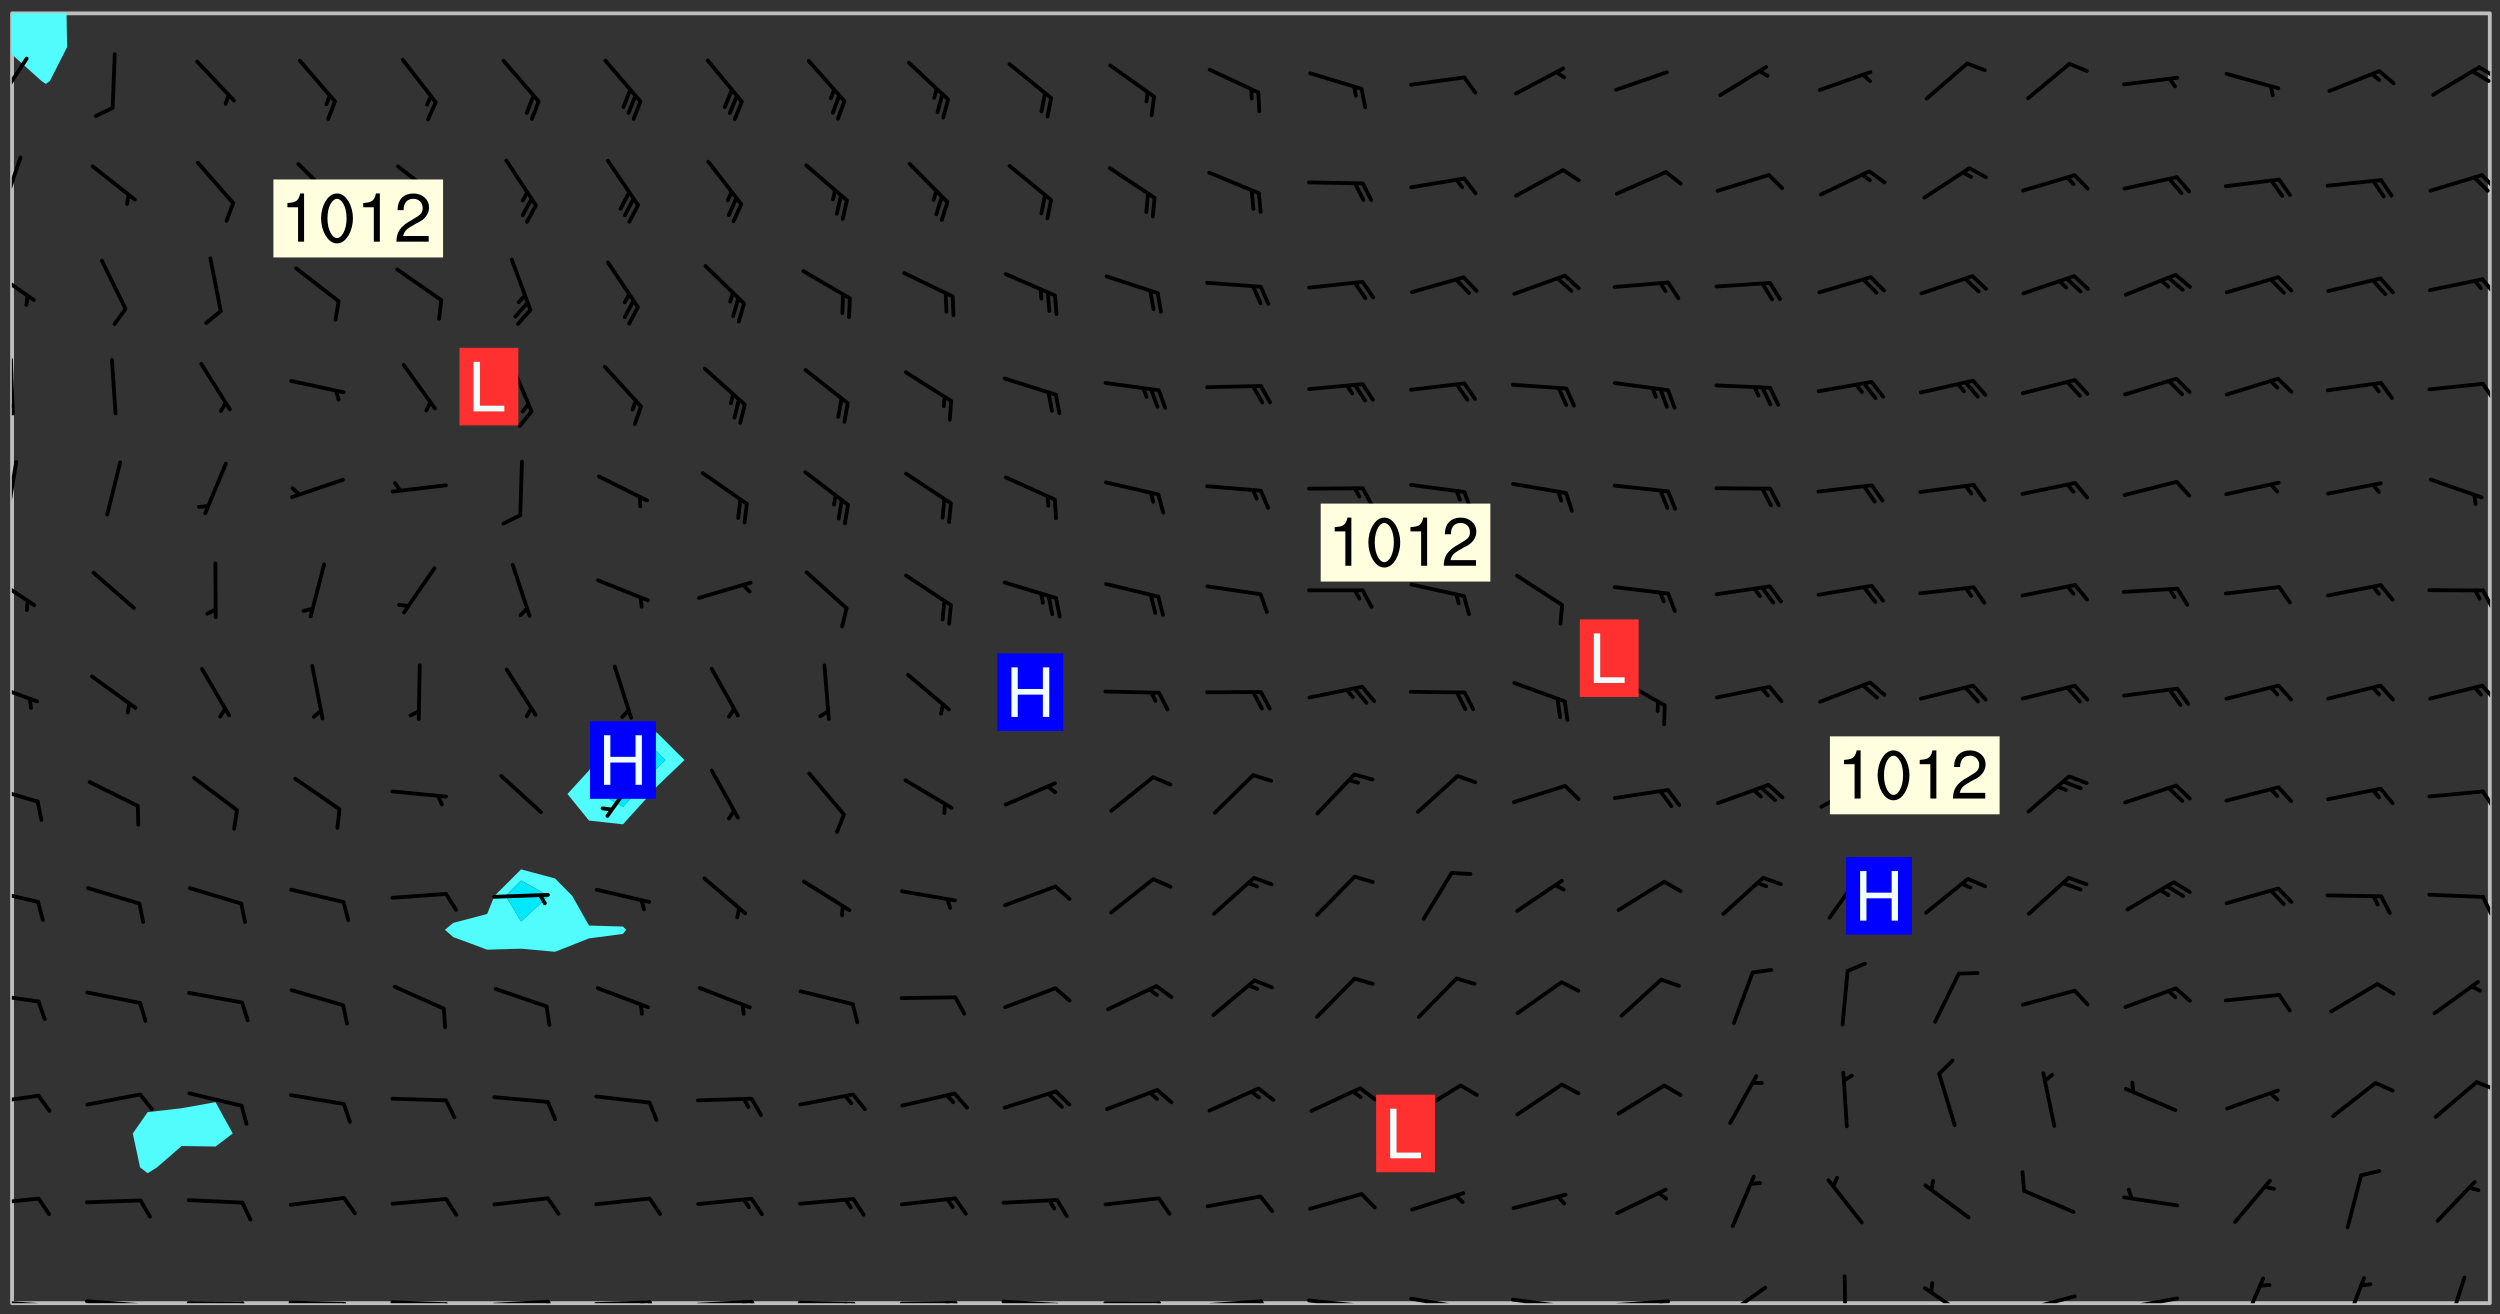 <svg xmlns="http://www.w3.org/2000/svg" role="img" xmlns:xlink="http://www.w3.org/1999/xlink" viewBox="142.45 309.95 326.84 171.84"><rect x="142.45" y="309.95" width="326.84" height="171.84" fill="#333333" stroke="none"/><defs><clipPath id="clip2"><path d="M 144 317 L 145 317 L 145 480.328 L 144 480.328 Z M 144 317"/></clipPath><clipPath id="clip3"><path d="M 144 311.672 L 145 311.672 L 145 318 L 144 318 Z M 144 311.672"/></clipPath><clipPath id="clip4"><path d="M 144 311.672 L 468 311.672 L 468 480.328 L 144 480.328 Z M 144 311.672"/></clipPath><clipPath id="clip5"><path d="M 144 311.672 L 152 311.672 L 152 321 L 144 321 Z M 144 311.672"/></clipPath><clipPath id="clip6"><path d="M 467 311.672 L 468 311.672 L 468 480.328 L 467 480.328 Z M 467 311.672"/></clipPath><clipPath id="clip7"><path d="M 144 479 L 148 479 L 148 480.328 L 144 480.328 Z M 144 479"/></clipPath><clipPath id="clip8"><path d="M 147 480 L 149 480 L 149 480.328 L 147 480.328 Z M 147 480"/></clipPath><clipPath id="clip9"><path d="M 153 479 L 162 479 L 162 480.328 L 153 480.328 Z M 153 479"/></clipPath><clipPath id="clip10"><path d="M 160 480 L 163 480 L 163 480.328 L 160 480.328 Z M 160 480"/></clipPath><clipPath id="clip11"><path d="M 166 480 L 175 480 L 175 480.328 L 166 480.328 Z M 166 480"/></clipPath><clipPath id="clip12"><path d="M 173 480 L 176 480 L 176 480.328 L 173 480.328 Z M 173 480"/></clipPath><clipPath id="clip13"><path d="M 180 479 L 188 479 L 188 480.328 L 180 480.328 Z M 180 479"/></clipPath><clipPath id="clip14"><path d="M 187 480 L 189 480 L 189 480.328 L 187 480.328 Z M 187 480"/></clipPath><clipPath id="clip15"><path d="M 193 479 L 202 479 L 202 480.328 L 193 480.328 Z M 193 479"/></clipPath><clipPath id="clip16"><path d="M 200 480 L 203 480 L 203 480.328 L 200 480.328 Z M 200 480"/></clipPath><clipPath id="clip17"><path d="M 206 479 L 215 479 L 215 480.328 L 206 480.328 Z M 206 479"/></clipPath><clipPath id="clip18"><path d="M 213 479 L 216 479 L 216 480.328 L 213 480.328 Z M 213 479"/></clipPath><clipPath id="clip19"><path d="M 220 479 L 228 479 L 228 480.328 L 220 480.328 Z M 220 479"/></clipPath><clipPath id="clip20"><path d="M 227 479 L 229 479 L 229 480.328 L 227 480.328 Z M 227 479"/></clipPath><clipPath id="clip21"><path d="M 226 480 L 228 480 L 228 480.328 L 226 480.328 Z M 226 480"/></clipPath><clipPath id="clip22"><path d="M 233 479 L 241 479 L 241 480.328 L 233 480.328 Z M 233 479"/></clipPath><clipPath id="clip23"><path d="M 240 479 L 243 479 L 243 480.328 L 240 480.328 Z M 240 479"/></clipPath><clipPath id="clip24"><path d="M 239 479 L 241 479 L 241 480.328 L 239 480.328 Z M 239 479"/></clipPath><clipPath id="clip25"><path d="M 246 480 L 255 480 L 255 480.328 L 246 480.328 Z M 246 480"/></clipPath><clipPath id="clip26"><path d="M 253 480 L 256 480 L 256 480.328 L 253 480.328 Z M 253 480"/></clipPath><clipPath id="clip27"><path d="M 252 480 L 254 480 L 254 480.328 L 252 480.328 Z M 252 480"/></clipPath><clipPath id="clip28"><path d="M 260 480 L 268 480 L 268 480.328 L 260 480.328 Z M 260 480"/></clipPath><clipPath id="clip29"><path d="M 267 480 L 269 480 L 269 480.328 L 267 480.328 Z M 267 480"/></clipPath><clipPath id="clip30"><path d="M 266 480 L 268 480 L 268 480.328 L 266 480.328 Z M 266 480"/></clipPath><clipPath id="clip31"><path d="M 273 479 L 281 479 L 281 480.328 L 273 480.328 Z M 273 479"/></clipPath><clipPath id="clip32"><path d="M 280 480 L 282 480 L 282 480.328 L 280 480.328 Z M 280 480"/></clipPath><clipPath id="clip33"><path d="M 286 480 L 295 480 L 295 480.328 L 286 480.328 Z M 286 480"/></clipPath><clipPath id="clip34"><path d="M 293 480 L 296 480 L 296 480.328 L 293 480.328 Z M 293 480"/></clipPath><clipPath id="clip35"><path d="M 300 479 L 308 479 L 308 480.328 L 300 480.328 Z M 300 479"/></clipPath><clipPath id="clip36"><path d="M 307 479 L 309 479 L 309 480.328 L 307 480.328 Z M 307 479"/></clipPath><clipPath id="clip37"><path d="M 313 479 L 321 479 L 321 480.328 L 313 480.328 Z M 313 479"/></clipPath><clipPath id="clip38"><path d="M 319 480 L 321 480 L 321 480.328 L 319 480.328 Z M 319 480"/></clipPath><clipPath id="clip39"><path d="M 326 479 L 335 479 L 335 480.328 L 326 480.328 Z M 326 479"/></clipPath><clipPath id="clip40"><path d="M 332 480 L 334 480 L 334 480.328 L 332 480.328 Z M 332 480"/></clipPath><clipPath id="clip41"><path d="M 339 479 L 348 479 L 348 480.328 L 339 480.328 Z M 339 479"/></clipPath><clipPath id="clip42"><path d="M 345 480 L 347 480 L 347 480.328 L 345 480.328 Z M 345 480"/></clipPath><clipPath id="clip43"><path d="M 353 479 L 361 479 L 361 480.328 L 353 480.328 Z M 353 479"/></clipPath><clipPath id="clip44"><path d="M 359 479 L 361 479 L 361 480.328 L 359 480.328 Z M 359 479"/></clipPath><clipPath id="clip45"><path d="M 367 478 L 374 478 L 374 480.328 L 367 480.328 Z M 367 478"/></clipPath><clipPath id="clip46"><path d="M 383 476 L 384 476 L 384 480.328 L 383 480.328 Z M 383 476"/></clipPath><clipPath id="clip47"><path d="M 393 478 L 401 478 L 401 480.328 L 393 480.328 Z M 393 478"/></clipPath><clipPath id="clip48"><path d="M 406 479 L 414 479 L 414 480.328 L 406 480.328 Z M 406 479"/></clipPath><clipPath id="clip49"><path d="M 419 479 L 428 479 L 428 480.328 L 419 480.328 Z M 419 479"/></clipPath><clipPath id="clip50"><path d="M 435 476 L 439 476 L 439 480.328 L 435 480.328 Z M 435 476"/></clipPath><clipPath id="clip51"><path d="M 448 476 L 452 476 L 452 480.328 L 448 480.328 Z M 448 476"/></clipPath><clipPath id="clip52"><path d="M 462 476 L 465 476 L 465 480.328 L 462 480.328 Z M 462 476"/></clipPath><clipPath id="clip53"><path d="M 144 466 L 148 466 L 148 468 L 144 468 Z M 144 466"/></clipPath><clipPath id="clip54"><path d="M 144 452 L 148 452 L 148 455 L 144 455 Z M 144 452"/></clipPath><clipPath id="clip55"><path d="M 465 451 L 468 451 L 468 453 L 465 453 Z M 465 451"/></clipPath><clipPath id="clip56"><path d="M 144 439 L 148 439 L 148 442 L 144 442 Z M 144 439"/></clipPath><clipPath id="clip57"><path d="M 144 426 L 148 426 L 148 429 L 144 429 Z M 144 426"/></clipPath><clipPath id="clip58"><path d="M 466 426 L 468 426 L 468 430 L 466 430 Z M 466 426"/></clipPath><clipPath id="clip59"><path d="M 144 412 L 148 412 L 148 415 L 144 415 Z M 144 412"/></clipPath><clipPath id="clip60"><path d="M 466 413 L 468 413 L 468 416 L 466 416 Z M 466 413"/></clipPath><clipPath id="clip61"><path d="M 144 398 L 148 398 L 148 402 L 144 402 Z M 144 398"/></clipPath><clipPath id="clip62"><path d="M 466 399 L 468 399 L 468 402 L 466 402 Z M 466 399"/></clipPath><clipPath id="clip63"><path d="M 144 384 L 148 384 L 148 390 L 144 390 Z M 144 384"/></clipPath><clipPath id="clip64"><path d="M 466 386 L 468 386 L 468 390 L 466 390 Z M 466 386"/></clipPath><clipPath id="clip65"><path d="M 144 370 L 145 370 L 145 378 L 144 378 Z M 144 370"/></clipPath><clipPath id="clip66"><path d="M 144 356 L 145 356 L 145 365 L 144 365 Z M 144 356"/></clipPath><clipPath id="clip67"><path d="M 144 362 L 145 362 L 145 364 L 144 364 Z M 144 362"/></clipPath><clipPath id="clip68"><path d="M 466 359 L 468 359 L 468 363 L 466 363 Z M 466 359"/></clipPath><clipPath id="clip69"><path d="M 144 344 L 148 344 L 148 350 L 144 350 Z M 144 344"/></clipPath><clipPath id="clip70"><path d="M 466 346 L 468 346 L 468 349 L 466 349 Z M 466 346"/></clipPath><clipPath id="clip71"><path d="M 144 330 L 146 330 L 146 338 L 144 338 Z M 144 330"/></clipPath><clipPath id="clip72"><path d="M 466 332 L 468 332 L 468 335 L 466 335 Z M 466 332"/></clipPath><clipPath id="clip73"><path d="M 144 317 L 147 317 L 147 324 L 144 324 Z M 144 317"/></clipPath><clipPath id="clip74"><path d="M 466 318 L 468 318 L 468 321 L 466 321 Z M 466 318"/></clipPath><clipPath id="clip75"><path d="M 465 319 L 468 319 L 468 321 L 465 321 Z M 465 319"/></clipPath><g id="surface448" clip-path="url(#clip1)"><path fill="#fff" fill-opacity="0" fill-rule="evenodd" d="M 0 0 L 1000 0 L 1000 1000 L 0 1000 Z M 0 0"/><path fill="#d3d3d3" fill-opacity="0" fill-rule="evenodd" d="M162.152 355.867L161.918 356.16 161.977 356.395 162.094 356.566 162.27 356.801 162.562 357.148 162.676 357.207 162.793 357.035 162.852 356.801 163.027 356.625 163.492 356.449 164.191 356.449 164.426 356.742 164.715 357.559 164.773 357.734 164.949 357.965 165.301 358.199 166 358.898 166.172 359.074 166.406 359.422 166.641 359.832 166.93 360.414 167.34 360.879 167.57 361.113 167.805 361.289 167.922 361.52 168.098 361.812 168.27 362.977 168.27 363.211 168.328 363.5 168.387 363.617 168.504 363.734 168.852 364.145 168.969 364.316 169.145 364.492 169.32 364.727 169.438 364.898 169.609 365.25 169.668 365.484 169.902 365.891 170.137 365.832 169.961 366.008 169.902 366.938 169.32 366.938 169.086 366.824 168.738 366.938 168.621 367.055 168.562 367.348 168.504 367.523 168.387 367.695 167.922 367.988 167.863 368.223 167.805 368.336 167.805 368.98 167.863 369.152 167.863 369.562 167.922 369.621 167.922 370.027 167.98 370.434 168.098 370.609 168.156 370.668 168.387 371.309 168.328 371.602 168.328 372.301 168.27 372.883 168.27 373.117 168.211 373.348 168.156 373.699 168.156 375.621 168.211 375.738 168.637 375.738 168.27 375.855 168.246 376.207 169.137 377.375 170.879 377.914 172.219 378.273 172.219 378.812 172.309 379.621 172.844 380.336 174.363 380.605 175.254 380.52 175.344 381.684 175.879 381.863 177.039 381.684 179.094 380.699 180.254 380.336 182.133 380.16 183.828 379.98 183.648 380.699 182.133 380.785 180.883 380.875 180.078 381.145 179.004 381.953 179.273 382.672 179.809 383.57 179.629 384.195 179.363 385.004 179.629 386.082 180.254 386.98 181.059 387.16 182.309 386.98 182.043 387.703 182.141 388.207 182.195 388.5 182.195 388.672 182.254 388.965 182.254 389.371 182.43 389.488 182.781 389.605 183.188 389.605 183.48 389.43 183.594 389.312 183.652 389.195 183.77 388.965 183.828 388.789 184.18 388.324 184.41 388.148 184.586 388.09 184.762 388.148 184.82 388.324 184.938 389.312 184.992 389.781 185.051 389.953 185.168 390.188 185.344 390.246 186.16 390.305 186.449 390.305 186.566 390.539 186.625 390.945 186.684 391.297 186.684 392.402 186.801 392.695 186.918 393.043 187.207 393.742 187.383 394.094 187.965 394.848 188.316 395.023 188.488 395.082 188.957 395.316 189.598 395.781 189.945 396.016 190.238 396.191 190.531 396.246 190.762 396.309 191.578 396.656 191.871 396.832 191.984 397.004 192.336 397.355 192.453 397.531 192.977 398.172 192.977 398.461 193.035 398.812 193.035 399.16 193.094 399.512 193.152 399.801 193.27 399.859 193.441 399.918 193.617 399.918 194.199 400.152 194.375 400.27 194.551 400.559 194.727 400.793 194.84 401.027 195.133 401.258 195.25 401.375 195.25 401.785 195.309 401.84 195.598 402.074 195.832 402.191 195.891 402.309 196.008 402.48 196.066 402.598 196.297 402.832 196.355 403.008 196.59 403.066 196.707 403.125 196.59 403.238 196.531 403.355 196.531 403.473 196.414 403.766 196.297 404.055 196.297 404.637 196.473 404.754 196.59 404.812 196.648 404.93 196.766 405.047 196.879 405.105 197.055 405.453 197.113 405.805 197.172 406.211 197.172 406.387 197.113 406.562 196.996 407.262 196.996 407.434 197.113 407.609 197.406 407.902 197.812 407.902 197.988 408.02 198.105 408.191 198.223 408.484 198.223 408.719 197.695 408.719 197.465 408.484 197.23 408.484 197.055 408.543 196.996 409.242 197.055 409.59 197.172 409.766 197.348 410.176 197.465 410.406 197.754 410.875 197.93 410.93 198.453 410.93 198.688 410.988 199.445 411.629 199.504 411.922 199.504 412.156 199.562 412.215 199.793 412.562 199.793 412.914 199.676 413.086 199.676 413.379 199.969 413.668 200.262 413.844 200.434 413.902 200.727 414.078 201.02 414.195 201.602 414.602 201.891 414.836 202.184 415.012 202.402 415.172 202.418 415.184 202.648 415.359 203.289 415.883 203.465 416.117 203.582 416.293 203.758 416.469 203.871 416.641 203.871 417.281 203.988 417.457 204.457 417.574 205.039 417.691 205.273 417.75 205.504 417.863 205.797 417.98 205.91 418.039 206.496 418.391 206.785 418.562 206.961 418.625 207.137 418.68 207.312 418.738 208.012 419.09 208.301 419.266 208.535 419.32 208.824 419.496 209.059 419.613 209.699 420.02 209.992 420.137 210.164 420.195 210.398 420.254 210.809 420.312 211.039 420.371 211.273 420.488 211.332 420.66 210.922 420.836 211.391 420.895 211.449 421.188 211.562 421.422 211.738 421.477 211.973 421.535 212.148 421.594 212.555 421.711 213.195 421.945 213.312 422.117 213.371 422.352 213.371 422.527 213.312 422.645 213.254 423.051 213.488 423.285 213.605 423.344 213.953 423.461 214.594 423.691 214.77 423.809 215.059 423.926 215.234 424.102 215.469 424.566 216.051 425.672 216.227 425.848 216.574 426.023 216.75 426.141 217.102 426.258 218.148 426.781 218.383 426.84 218.848 426.953 219.141 427.012 219.605 427.188 220.363 427.77 220.598 428.004 220.945 428.469 221.121 428.645 221.41 428.879 222.227 429.578 222.52 429.754 222.809 430.043 223.102 430.219 223.395 430.508 224.09 431.148 224.266 431.324 224.559 431.559 224.848 431.793 225.316 432.082 225.957 432.664 226.305 432.898 226.539 433.191 226.887 433.539 227.238 434.004 228.172 434.996 228.52 435.402 228.637 435.578 228.871 435.637 228.984 435.754 229.629 435.93 229.859 436.043 230.094 436.102 230.387 436.277 230.617 436.395 231.551 437.094 231.957 437.5 232.191 437.676 232.598 437.852 232.832 437.969 233.648 438.316 233.996 438.551 234.23 438.668 234.523 438.957 234.754 439.074 235.512 439.426 235.863 439.598 236.094 439.656 236.387 439.773 236.621 439.832 237.492 440.008 238.309 440.008 238.777 440.238 238.949 440.297 239.824 440.996 240.289 441.113 240.582 441.172 240.758 441.23 240.988 441.289 241.457 441.348 241.805 441.406 242.156 441.465 242.562 441.523 242.855 441.523 243.027 441.582 243.027 441.812 243.203 441.988 243.496 441.988 243.844 442.047 244.195 442.105 244.895 442.223 245.535 442.223 246 441.988 246.293 441.812 246.465 441.695 246.875 441.523 247.164 441.348 248.098 440.883 248.566 440.59 249.09 440.297 249.555 440.125 250.02 439.949 251.07 439.484 251.359 439.367 251.77 439.25 252.059 439.133 252.586 438.957 254.102 438.258 254.684 437.91 254.973 437.852 255.266 437.793 255.613 437.676 256.488 437.445 256.84 437.328 256.953 437.328 257.188 437.27 258.062 437.035 258.297 436.977 259.109 436.977 259.461 436.918 260.277 436.801 260.449 436.742 260.801 436.688 261.094 436.629 261.324 436.57 262.141 436.395 262.316 436.336 262.664 436.336 262.898 436.277 263.363 436.16 264.121 435.988 264.355 435.93 264.703 435.93 265.113 435.812 265.402 435.754 266.688 435.695 266.977 435.695 267.387 435.637 267.617 435.578 267.793 435.578 268.668 435.461 269.074 435.461 269.484 435.344 269.832 435.344 270.184 435.23 271.055 435.172 272.805 435.172 273.852 435.461 274.262 435.578 274.551 435.695 274.902 435.812 275.191 435.93 276.242 436.102 276.531 436.16 276.824 436.16 277.117 436.219 277.289 436.277 277.699 436.336 277.871 436.395 277.988 436.453 278.105 436.453 278.223 436.512 278.574 436.57 278.688 436.57 279.098 436.637 281.02 437.031 282.945 437.426 284.465 437.875 286.16 438.594 288.305 439.398 289.91 438.68 291.34 437.875 292.5 436.797 293.75 436.348 296.785 435.629 298.66 435.27 300.805 433.922 303.039 432.668 305.539 431.41 307.234 430.961 309.02 430.781 310.18 430.512 310.805 431.051 312.145 430.781 312.859 429.793 313.844 428.449 314.289 428.27 315.094 427.91 316.969 427.371 318.754 426.922 320.004 426.652 321.164 426.562 322.863 426.473 324.824 426.203 326.074 426.113 326.613 426.113 327.238 426.023 328.129 426.023 330.273 425.844 332.684 425.664 335.273 425.574 336.969 425.754 338.578 425.844 340.008 426.203 341.168 426.922 343.043 427.91 344.203 429.438 344.469 430.152 345.098 430.242 345.453 431.141 345.988 431.68 346.523 433.207 347.598 433.566 348.133 433.566 347.328 434.102 347.418 435.809 348.133 438.504 349.023 439.309 349.918 440.297 350.633 441.555 352.418 442.094 353.938 441.914 354.293 443.258 355.902 442.453 356.883 441.914 357.152 442.184 357.469 441.969 357.688 441.824 358.488 442.273 358.938 441.914 359.293 441.914 359.828 441.645 360.367 440.926 360.902 440.656 361.527 439.668 362.688 440.117 363.527 440.488 364.922 441.105 366.617 440.926 368.223 440.926 370.008 441.016 370.188 439.309 370.723 437.965 371.527 438.234 372.02 439.082 372.422 439.488 372.332 440.027 372.332 440.387 373.047 440.836 373.758 440.566 375.188 440.566 375.547 441.555 375.992 442.812 376.707 444.156 377.957 444.785 379.652 445.414 380.367 445.234 380.547 444.695 381.527 444.605 381.977 444.965 382.062 446.223 381.797 446.852 381.262 447.031 381.262 447.57 381.977 448.555 382.242 449.094 383.227 450.082 384.027 451.16 383.762 451.52 383.672 452.418 383.047 454.75 382.691 456.816 382.602 458.609 382.422 459.328 382.332 459.867 382.332 461.305 381.352 463.188 380.992 464.895 380.457 465.793 379.652 466.961 379.387 467.5 381.441 468.754 381.527 469.113 381.172 469.652 381.082 469.473 381.082 470.281 381.172 471.719 380.727 472.434 379.652 472.527 379.387 473.242 379.922 474.141 380.727 474.859 381.887 475.668 383.227 475.938 383.672 476.297 383.316 476.746 381.527 476.656 380.277 476.207 379.562 475.488 378.938 475.398 378.762 478.988 378.574 480.297 467.934 480.297 467.934 311.703 412.664 311.703 412.664 360.785 413.426 360.91 416.715 361.453 418.738 364.289 418.738 367.043 421.09 367.375 423.438 367.707 427.488 367.707 426.109 371.867 424.086 372.574 422.062 373.277 421.52 373.621 418.926 375.238 418.738 375.355 416.715 373.277 415.984 370.535 413.312 368.457 411.938 364.957 411.871 364.875 409.914 362.203 412.664 360.785 412.664 311.703 294.422 311.703 294.422 403.117 294.539 403.148 294.672 403.16 294.746 403.234 294.852 403.281 294.941 403.34 295.027 403.398 295.117 403.457 295.414 403.754 295.473 403.844 295.504 403.961 295.531 404.078 295.547 404.215 295.516 404.332 295.457 404.422 295.398 404.508 295.355 404.613 295.309 404.715 295.281 404.836 295.281 404.98 295.457 405.25 295.605 405.398 295.68 405.484 295.754 405.559 295.797 405.664 295.859 405.754 295.918 405.84 295.961 405.945 296.02 406.035 296.066 406.137 296.109 406.242 296.168 406.328 296.285 406.508 296.359 406.582 296.422 406.668 296.48 406.758 296.523 406.863 296.582 406.953 296.641 407.039 296.703 407.129 296.762 407.219 296.805 407.32 296.922 407.5 296.996 407.574 297.055 407.66 297.129 407.734 297.219 407.793 297.324 407.84 297.473 407.84 297.605 407.824 297.738 407.84 297.84 407.793 297.914 407.719 297.961 407.617 297.945 407.484 297.945 407.336 297.898 407.23 297.871 407.113 297.824 407.012 297.797 406.891 297.754 406.789 297.691 406.699 297.648 406.598 297.605 406.492 297.574 406.375 297.559 406.242 297.547 406.105 297.633 406.047 297.691 405.961 297.812 405.93 297.855 406.035 297.871 406.168 297.871 406.285 297.93 406.387 297.988 406.477 298.078 406.535 298.227 406.684 298.285 406.773 298.328 406.879 298.316 406.98 298.402 407.039 298.508 407.086 298.594 407.145 298.684 407.203 298.758 407.277 298.641 407.305 298.535 407.352 298.449 407.41 298.375 407.484 298.316 407.574 298.254 407.66 298.227 407.781 298.18 407.883 298.137 407.988 298.105 408.105 298.094 408.238 298.078 408.371 298.078 408.52 298.105 408.637 298.152 408.742 298.195 408.844 298.254 408.934 298.328 409.008 298.418 409.066 298.492 409.141 298.582 409.199 298.641 409.289 298.684 409.395 298.73 409.496 298.848 409.527 298.98 409.543 299.129 409.543 299.246 409.512 299.352 409.555 299.395 409.66 299.441 409.762 299.469 409.883 299.5 410 299.527 410.117 299.559 410.238 299.586 410.355 299.691 410.398 299.793 410.445 299.926 410.43 300.074 410.578 300.137 410.664 300.211 410.738 300.281 410.812 300.371 410.875 300.477 410.918 300.578 410.961 300.695 410.992 300.832 411.008 300.949 410.977 301.023 410.902 301.051 410.785 301.039 410.652 301.008 410.531 300.98 410.414 301.023 410.309 301.141 410.309 301.23 410.371 301.348 410.398 301.496 410.398 301.629 410.414 301.777 410.414 301.91 410.43 302.043 410.414 302.191 410.414 302.324 410.398 302.457 410.387 302.594 410.398 302.711 410.371 302.844 410.355 303.035 410.297 302.977 410.473 302.961 410.605 302.934 410.727 302.918 410.859 302.859 410.945 302.727 410.961 302.621 411.008 302.516 411.051 302.398 411.082 302.281 411.109 302.016 411.141 301.867 411.141 301.734 411.156 301.66 411.23 301.719 411.316 301.867 411.465 301.984 411.645 302.059 411.715 302.148 411.777 302.238 411.836 302.324 411.895 302.414 411.953 302.516 411.996 302.621 412.059 302.727 412.102 302.812 412.16 302.918 412.207 303.02 412.25 303.199 412.367 303.258 412.457 303.215 412.559 303.168 412.664 303.184 412.797 303.406 413.02 303.465 413.109 303.508 413.211 303.539 413.332 303.582 413.434 303.598 413.566 303.629 413.684 303.641 413.82 303.672 413.938 303.82 414.086 303.922 414.129 304.027 414.172 304.145 414.203 304.277 414.219 304.414 414.234 304.531 414.234 304.648 414.203 304.738 414.145 304.781 414.039 304.828 413.938 304.871 413.832 304.902 413.715 304.914 413.582 304.914 413.434 304.902 413.301 304.887 413.168 304.855 413.051 304.812 412.945 304.766 412.84 304.723 412.738 304.68 412.633 304.664 412.5 304.68 412.367 304.707 412.25 304.738 412.133 304.766 412.012 304.812 411.91 304.902 411.852 304.988 411.789 305.062 411.715 305.152 411.656 305.375 411.434 305.434 411.348 305.508 411.273 305.625 411.094 305.684 411.008 305.684 410.859 305.609 410.785 305.508 410.738 305.402 410.695 305.301 410.652 305.242 410.562 305.195 410.457 305.168 410.34 305.258 410.281 305.375 410.25 305.477 410.207 305.656 410.09 305.805 409.941 305.816 409.809 305.805 409.703 305.715 409.645 305.582 409.66 305.434 409.66 305.301 409.676 305.168 409.66 305.047 409.629 304.961 409.57 304.887 409.496 304.828 409.406 304.766 409.32 304.648 409.141 304.59 409.055 304.621 408.934 304.707 408.875 304.828 408.844 304.887 408.758 304.887 408.637 304.855 408.52 304.797 408.43 304.738 408.344 304.691 408.238 304.664 408.121 304.648 407.988 304.707 407.898 304.781 407.824 304.871 407.766 304.988 407.586 305.062 407.512 305.121 407.426 305.27 407.277 305.391 407.246 305.523 407.23 305.656 407.246 305.73 407.32 305.773 407.426 305.789 407.559 305.758 407.676 305.641 407.707 305.508 407.719 305.359 407.867 305.316 407.973 305.27 408.074 305.242 408.195 305.211 408.312 305.211 408.461 305.242 408.578 305.285 408.684 305.344 408.773 305.418 408.844 305.492 408.918 305.609 408.949 305.73 408.977 305.848 408.949 305.98 408.934 306.098 408.934 306.188 408.992 306.262 409.066 306.309 409.172 306.367 409.258 306.469 409.305 306.602 409.32 306.707 409.363 306.793 409.422 306.781 409.527 306.707 409.602 306.527 409.719 306.469 409.809 306.379 409.867 306.309 409.941 306.234 410.016 306.172 410.105 306.145 410.223 306.129 410.355 306.145 410.488 306.129 410.621 306.129 410.77 306.145 410.902 306.172 411.02 306.203 411.141 306.277 411.215 306.367 411.273 306.453 411.332 306.543 411.391 306.66 411.422 306.66 411.508 306.559 411.555 306.469 411.613 306.203 411.645 306.086 411.672 305.938 411.672 305.832 411.715 305.73 411.762 305.672 411.852 305.609 412.086 305.598 412.219 305.566 412.34 305.551 412.473 305.551 412.766 305.539 412.898 305.551 413.035 305.566 413.168 305.699 413.184 305.832 413.195 305.953 413.227 306.039 413.285 306.113 413.359 306.16 413.465 306.203 413.566 306.219 413.699 306.219 414.145 306.203 414.277 306.203 414.723 306.234 414.988 306.262 415.105 306.277 415.238 306.309 415.355 306.395 415.566 306.426 415.832 306.426 415.98 306.395 416.098 306.367 416.215 306.336 416.336 306.309 416.453 306.277 416.57 306.246 416.691 306.234 416.824 306.219 416.957 306.309 417.016 306.426 416.984 306.527 417 306.574 417.105 306.543 417.371 306.543 417.812 306.5 417.918 306.453 418.023 306.41 418.125 306.367 418.23 306.309 418.316 306.277 418.438 306.234 418.555 306.203 418.672 306.188 418.805 306.203 418.938 306.262 419.027 306.367 419.074 306.453 419.133 306.512 419.219 306.5 419.355 306.469 419.473 306.426 419.574 306.426 420.02 306.41 420.152 306.41 420.301 306.379 420.418 306.336 420.523 306.309 420.641 306.262 420.746 306.219 420.848 306.188 420.969 306.16 421.086 306.129 421.219 306.098 421.336 306.07 421.453 306.027 421.559 305.996 421.676 305.965 421.797 305.953 421.93 305.938 422.062 305.938 422.359 305.965 422.477 305.965 422.625 306.012 423.023 306.039 423.141 306.098 423.23 306.219 423.262 306.367 423.262 306.5 423.246 306.559 423.336 306.559 423.453 306.5 423.543 306.41 423.602 306.309 423.645 306.203 423.691 306.113 423.75 306.027 423.809 305.891 423.824 305.773 423.793 305.641 423.777 305.539 423.824 305.477 423.91 305.465 424.047 305.449 424.18 305.418 424.297 305.391 424.414 305.375 424.547 305.344 424.668 305.344 424.965 305.359 425.098 305.391 425.215 305.391 425.363 305.402 425.496 305.402 425.645 305.375 425.762 305.328 425.863 305.301 425.984 305.27 426.102 305.211 426.191 305.137 426.266 305.035 426.309 304.93 426.355 304.812 426.383 304.691 426.414 304.59 426.367 304.648 426.281 304.754 426.234 304.781 426.117 304.812 426 304.84 425.879 304.871 425.762 304.871 425.613 304.887 425.48 304.855 425.363 304.812 425.258 304.707 425.273 304.633 425.348 304.531 425.391 304.441 425.453 304.367 425.527 304.324 425.629 304.309 425.762 304.277 425.879 304.25 426 304.219 426.117 304.191 426.234 304.16 426.355 304.133 426.473 304.102 426.59 304.059 426.695 303.969 426.754 303.879 426.754 303.762 426.723 303.73 426.637 303.746 426.5 303.715 426.383 303.715 426.234 303.703 426.102 303.703 425.953 303.641 425.719 303.613 425.598 303.57 425.496 303.523 425.391 303.465 425.305 303.406 425.215 303.363 425.109 303.301 425.023 303.152 424.875 303.082 424.801 302.977 424.754 302.871 424.711 302.77 424.668 302.473 424.371 302.383 424.297 302.297 424.238 302.191 424.195 302.102 424.133 302.016 424.074 301.91 424.031 301.82 423.973 301.734 423.91 301.66 423.84 301.555 423.793 301.469 423.734 301.363 423.691 301.273 423.629 301.172 423.586 301.066 423.543 300.98 423.484 300.875 423.438 300.77 423.395 300.668 423.348 300.578 423.289 300.477 423.246 300.371 423.203 300.281 423.141 300.164 423.113 300.031 423.098 299.898 423.113 299.75 423.113 299.617 423.129 299.5 423.098 299.41 423.039 299.336 422.965 299.246 422.906 299.145 422.859 298.996 422.859 298.875 422.832 298.773 422.789 298.699 422.715 298.582 422.535 298.492 422.477 298.391 422.434 298.301 422.371 298.195 422.328 298.105 422.27 298.02 422.211 297.914 422.164 297.855 422.078 297.797 421.988 297.754 421.883 297.707 421.781 297.633 421.707 297.547 421.648 297.473 421.574 297.383 421.516 297.16 421.293 297.117 421.188 297.086 420.922 297.191 420.879 297.336 420.879 297.441 420.922 297.516 420.996 297.605 421.055 297.691 421.113 297.797 421.16 297.887 421.219 298.035 421.367 298.105 421.441 298.254 421.59 298.316 421.676 298.391 421.75 298.477 421.809 298.551 421.883 298.641 421.945 298.73 422.004 298.816 422.062 299.086 422.238 299.188 422.285 299.293 422.328 299.395 422.371 299.441 422.297 299.5 422.211 299.574 422.137 299.645 422.062 299.75 422.105 299.824 422.18 299.883 422.27 299.926 422.371 299.973 422.477 300.016 422.582 300.137 422.609 300.254 422.582 300.328 422.492 300.371 422.387 300.43 422.297 300.504 422.223 300.609 422.18 300.727 422.152 300.859 422.164 300.949 422.223 301.098 422.371 301.156 422.461 301.199 422.566 301.246 422.668 301.289 422.773 301.332 422.875 301.438 422.922 301.543 422.965 301.676 422.98 301.762 422.922 301.82 422.832 301.895 422.758 302 422.715 302.117 422.742 302.223 422.789 302.324 422.832 302.43 422.875 302.531 422.922 302.711 423.039 302.711 423.156 302.695 423.289 302.711 423.422 302.727 423.559 302.785 423.645 302.887 423.691 303.008 423.719 303.125 423.75 303.273 423.75 303.391 423.719 303.449 423.629 303.629 423.512 303.688 423.422 303.762 423.348 303.82 423.262 303.938 423.082 304.117 422.965 304.234 422.996 304.324 423.055 304.367 423.129 304.352 423.262 304.352 423.379 304.441 423.438 304.59 423.438 304.723 423.422 304.855 423.41 305.121 423.379 305.227 423.336 305.344 423.305 305.465 423.277 305.539 423.203 305.609 423.129 305.672 423.039 305.656 422.934 305.609 422.832 305.508 422.789 305.402 422.773 305.285 422.801 305.02 422.832 304.871 422.832 304.797 422.758 304.707 422.699 304.59 422.668 304.473 422.641 304.34 422.625 304.191 422.625 304.059 422.641 303.762 422.641 303.656 422.594 303.508 422.445 303.465 422.344 303.406 422.254 303.629 422.031 303.715 421.973 303.82 421.93 303.938 421.898 304.07 421.883 304.203 421.898 304.34 421.914 304.441 421.957 304.574 421.945 304.664 421.883 304.766 421.84 304.828 421.75 304.781 421.648 304.691 421.59 304.574 421.559 304.473 421.516 304.414 421.426 304.352 421.336 304.352 421.219 304.367 421.086 304.473 421.039 304.547 420.969 304.547 420.848 304.457 420.789 304.426 420.672 304.516 420.613 304.59 420.539 304.633 420.434 304.691 420.344 304.738 420.242 304.754 420.109 304.754 419.961 304.707 419.855 304.664 419.754 304.574 419.695 304.441 419.68 304.34 419.637 304.203 419.621 304.086 419.59 303.641 419.59 303.508 419.574 303.375 419.562 303.242 419.547 303.125 419.516 302.977 419.516 302.844 419.5 302.711 419.488 302.445 419.457 302.324 419.414 302.238 419.355 302.164 419.281 302.164 419.133 302.176 419 302.281 418.953 302.383 418.91 302.516 418.895 302.668 418.895 302.801 418.879 303.094 418.879 303.215 418.91 303.316 418.953 303.406 419.012 303.641 419.074 303.762 419.027 303.852 418.969 303.953 418.926 304.086 418.91 304.191 418.953 304.293 419 304.426 419.012 304.547 418.984 304.691 418.984 304.812 418.953 304.93 418.926 305.035 418.879 305.109 418.805 305.195 418.746 305.344 418.598 305.402 418.512 305.449 418.406 305.477 418.289 305.492 418.184 305.391 418.141 305.301 418.082 305.184 418.051 305.078 418.008 304.988 417.945 304.914 417.859 304.84 417.785 304.738 417.742 304.633 417.695 304.531 417.652 304.473 417.562 304.426 417.461 304.34 417.25 304.277 417.164 304.219 417.074 304.145 417 304.059 416.941 303.789 416.941 303.672 416.973 303.582 417.031 303.48 417.074 303.348 417.09 303.242 417.074 303.215 416.957 303.152 416.867 303.035 416.836 302.934 416.793 302.785 416.645 302.754 416.527 302.738 416.422 302.812 416.348 302.992 416.23 303.109 416.203 303.227 416.172 303.363 416.188 303.465 416.23 303.57 416.273 303.672 416.32 303.777 416.363 303.895 416.395 304.027 416.41 304.145 416.438 304.277 416.453 304.383 416.438 304.473 416.379 304.398 416.305 304.293 416.262 304.219 416.188 304.145 416.098 303.996 415.949 303.91 415.891 303.82 415.832 303.746 415.758 303.656 415.699 303.555 415.652 303.434 415.625 303.332 415.578 303.227 415.535 303.109 415.504 303.008 415.461 302.887 415.43 302.738 415.43 302.621 415.461 302.516 415.504 302.43 415.566 302.25 415.684 302.164 415.742 302.074 415.801 301.969 415.848 301.883 415.906 301.777 415.949 301.676 415.992 301.57 416.039 301.496 416.113 301.438 416.203 301.379 416.289 301.332 416.395 301.273 416.48 301.199 416.555 301.066 416.543 300.949 416.512 300.832 416.512 300.758 416.586 300.668 416.645 300.594 416.719 300.504 416.777 300.418 416.836 300.312 416.883 300.211 416.926 300.074 416.941 299.973 416.898 299.824 416.75 299.719 416.703 299.633 416.703 299.527 416.75 299.426 416.793 299.305 416.824 299.188 416.793 299.113 416.719 299.113 416.602 299.145 416.48 299.219 416.41 299.277 416.32 299.352 416.246 299.469 416.215 299.574 416.172 299.867 416.172 300 416.156 300.137 416.141 300.238 416.098 300.328 416.039 300.43 415.992 300.52 415.934 300.652 415.922 300.742 415.98 300.875 415.992 300.965 415.934 301.051 415.875 301.156 415.832 301.246 415.773 301.332 415.711 301.422 415.652 301.57 415.504 301.629 415.418 301.688 415.328 301.793 415.285 301.926 415.27 302.043 415.297 302.164 415.328 302.223 415.27 302.281 415.18 302.312 414.914 302.34 414.797 302.445 414.809 302.578 414.824 302.68 414.781 302.77 414.723 302.828 414.633 302.902 414.559 302.961 414.469 303.008 414.367 303.02 414.234 303.008 414.102 302.961 413.996 302.812 413.848 302.754 413.758 302.695 413.672 302.652 413.566 302.652 413.121 302.668 412.988 302.668 412.84 302.68 412.707 302.621 412.648 302.531 412.707 302.43 412.664 302.25 412.547 302.164 412.488 302.102 412.398 302.043 412.309 301.969 412.234 301.883 412.176 301.762 412.207 301.66 412.219 301.555 412.266 301.469 412.324 301.363 412.367 301.215 412.516 301.125 412.574 301.039 412.633 300.949 412.695 300.844 412.738 300.711 412.754 300.711 412.633 300.816 412.59 300.934 412.559 301.008 412.488 301.051 412.383 301.051 412.234 301.023 412.117 300.875 411.969 300.742 411.953 300.594 411.953 300.477 411.984 300.371 412.027 300.27 412.07 300.18 412.133 300.062 412.16 299.988 412.086 300 411.953 299.957 411.852 299.914 411.746 299.824 411.688 299.707 411.715 299.586 411.746 299.469 411.777 299.367 411.82 299.246 411.852 299.145 411.895 299.039 411.938 298.949 411.996 298.848 412.012 298.848 411.895 298.863 411.762 298.805 411.672 298.73 411.715 298.582 411.863 298.523 411.953 298.449 412.027 298.402 412.133 298.359 412.234 298.285 412.309 298.227 412.398 298.152 412.473 298.094 412.559 298.02 412.633 297.93 412.695 297.855 412.766 297.781 412.84 297.68 412.855 297.547 412.871 297.441 412.828 297.441 412.707 297.59 412.559 297.633 412.457 297.691 412.367 297.738 412.266 297.781 412.16 297.84 412.07 297.871 411.953 297.914 411.852 297.945 411.73 297.973 411.613 298.02 411.508 298.062 411.406 298.105 411.301 298.18 411.23 298.27 411.168 298.359 411.109 298.461 411.066 298.758 411.066 299.023 411.035 299.129 410.992 299.055 410.918 298.938 410.887 298.832 410.844 298.742 410.785 298.641 410.738 298.551 410.68 298.449 410.637 298.344 410.594 298.254 410.531 298.168 410.473 298.062 410.43 297.961 410.387 297.84 410.355 297.723 410.324 297.621 410.281 297.5 410.25 297.398 410.207 297.309 410.148 297.266 410.043 297.25 409.91 297.352 409.867 297.484 409.852 297.621 409.867 297.754 409.852 297.855 409.809 297.914 409.719 297.93 409.613 297.84 409.555 297.766 409.48 297.664 409.438 297.574 409.379 297.426 409.23 297.383 409.125 297.367 408.992 297.367 408.699 297.309 408.609 297.219 408.551 297.145 408.477 297.102 408.371 297.07 408.254 297.012 408.164 296.938 408.09 296.82 408.062 296.746 407.988 296.656 407.93 296.566 407.867 296.48 407.809 296.406 407.734 296.348 407.648 296.301 407.543 296.215 407.484 296.066 407.336 295.871 407.277 295.738 407.293 295.637 407.336 295.562 407.41 295.516 407.512 295.473 407.617 295.414 407.707 295.355 407.793 295.059 408.09 294.969 408.148 294.883 408.148 294.82 408.062 294.777 407.957 294.809 407.84 294.867 407.75 294.895 407.633 294.883 407.5 294.793 407.438 294.688 407.484 294.57 407.512 294.453 407.543 294.184 407.719 294.082 407.766 293.965 407.793 293.859 407.84 293.77 407.898 293.668 407.941 293.609 407.855 293.562 407.75 293.578 407.617 293.625 407.512 293.695 407.438 293.77 407.367 293.828 407.277 293.828 407.129 293.785 407.023 293.547 407.023 293.445 407.07 293.414 407.188 293.387 407.305 293.355 407.426 293.281 407.469 293.148 407.484 293.074 407.438 293.031 407.336 292.988 407.23 292.941 407.129 292.898 407.023 292.777 407.055 292.676 407.098 292.543 407.113 292.426 407.145 292.32 407.188 292.23 407.246 292.129 407.293 292.008 407.32 291.875 407.336 291.773 407.293 291.715 407.203 291.668 407.098 291.625 406.996 291.582 406.891 291.582 406.773 291.641 406.684 291.727 406.625 291.906 406.508 292.008 406.461 292.113 406.418 292.219 406.359 292.32 406.316 292.41 406.254 292.512 406.211 292.617 406.152 292.719 406.105 292.809 406.047 292.914 406.004 293.016 405.961 293.105 405.898 293.207 405.855 293.344 405.84 293.461 405.871 293.562 405.914 293.684 405.945 293.785 405.988 293.891 406.035 293.992 406.078 294.098 406.121 294.199 406.168 294.305 406.211 294.406 406.254 294.512 406.301 294.598 406.359 294.703 406.402 294.82 406.434 294.926 406.477 295.027 406.523 295.117 406.582 295.223 406.625 295.324 406.668 295.43 406.715 295.547 406.742 295.648 406.789 295.77 406.816 295.918 406.816 296.004 406.758 296.02 406.656 296.078 406.566 296.051 406.449 295.977 406.375 295.859 406.195 295.785 406.121 295.695 406.047 295.516 405.93 295.43 405.871 295.324 405.828 295.223 405.781 294.953 405.605 294.895 405.516 294.82 405.441 294.762 405.352 294.719 405.25 294.688 405.133 294.672 404.996 294.672 404.434 294.66 404.301 294.645 404.168 294.613 404.051 294.598 403.918 294.586 403.785 294.555 403.664 294.332 403.441 294.273 403.355 294.258 403.25 294.289 403.133 294.422 403.117 294.422 311.703 172.992 311.703 172.992 313.156 172.934 313.391 172.582 314.441 172.41 314.965 172.293 315.312 172.117 315.723 172 315.895 171.766 316.188 171.535 316.246 171.184 316.246 171.066 316.305 170.836 316.711 170.836 317.004 170.953 317.18 171.184 317.41 171.301 317.645 171.941 318.402 172.234 318.867 172.41 319.102 172.641 319.453 172.875 319.801 173.516 320.617 173.691 321.082 173.863 321.492 173.98 322.188 174.156 322.656 174.273 324.055 174.332 324.52 174.332 325.395 174.449 326.441 174.449 331.223 174.391 331.688 174.039 332.969 173.863 333.492 173.75 333.902 173.398 334.832 172.934 336 172.699 336.582 172.582 336.758 172.41 337.105 172.234 337.512 171.883 338.328 171.824 338.621 171.711 338.914 171.594 339.203 171.535 339.379 171.418 340.254 171.359 340.66 171.301 340.777 171.242 340.953 171.184 341.125 170.953 341.652 170.836 341.824 170.836 342.059 170.719 342.293 170.66 342.465 170.484 343.051 170.484 343.34 170.426 343.516 170.426 343.809 170.367 343.922 170.309 344.449 170.309 344.621 170.254 344.855 170.254 347.477 170.078 348.293 169.961 348.469 169.785 348.703 169.668 348.875 169.555 349.109 168.969 350.043 168.738 350.332 168.445 350.797 168.27 351.031 167.98 351.383 167.629 352.082 167.516 352.312 167.34 352.723 167.164 352.953 166.758 353.48 165.941 354.18 165.648 354.352 165.359 354.586 165.184 354.703 165.008 354.879 164.484 355.285 163.957 355.461 163.785 355.637 163.551 355.691 162.91 355.867 162.152 355.867M174.363 386.891L173.289 387.34 173.648 388.234 174.898 387.52 175.344 386.98 174.363 386.891"/><path fill="#d3d3d3" fill-opacity="0" fill-rule="evenodd" d="M201.508 416.598L200.613 416.598 201.062 417.227 202.043 417.586 202.848 417.496 203.293 416.508 203.117 416.598 202.402 416.242 201.508 416.598M356.129 475.668L356.07 475.145 356.07 474.852 356.184 474.559 356.242 474.328 356.711 473.859 356.824 473.859 356.941 473.746 357.059 473.688 357.234 473.688 357.469 473.629 357.816 473.629 358.051 473.688 358.168 473.746 358.398 473.918 358.457 474.094 358.574 474.676 358.574 474.969 358.457 475.145 358.285 475.434 358.109 475.609 357.582 476.133 357.352 476.367 357.234 476.426 357.059 476.426 356.941 476.367 356.535 476.074 356.359 475.957 356.242 475.898 356.184 475.785 356.129 475.668M362.77 464.711L362.711 464.539 362.711 463.43 362.77 463.258 362.945 463.199 363.117 463.141 363.293 463.141 363.527 463.082 363.645 463.141 363.703 463.84 363.645 464.012 363.527 464.188 363.41 464.246 363.176 464.77 363.062 464.828 362.828 464.828 362.77 464.711M372.383 450.32L372.266 450.145 372.266 449.445 372.559 448.57 372.676 448.398 372.852 448.047 372.965 447.816 373.082 447.523 373.434 446.766 373.551 446.535 373.723 446.301 373.898 446.301 374.016 446.242 374.656 446.242 374.773 446.301 375.008 446.535 375.18 446.648 375.531 446.941 375.648 447.059 375.762 447.234 375.762 447.348 375.879 447.406 375.996 447.523 375.996 448.223 375.938 448.398 375.938 448.629 375.879 448.805 375.531 449.855 375.414 450.086 375.297 450.32 375.18 450.379 374.949 450.613 374.309 450.902 373.434 450.902 373.023 450.785 372.383 450.32"/><path fill="none" stroke="#bebebe" stroke-linecap="round" stroke-linejoin="round" stroke-miterlimit="10" stroke-width=".5" d="M 431.957 354.305 L 108.027 354.305 L 108.027 185.68 L 431.957 185.68 L 431.957 354.305" transform="matrix(1 0 0 -1 36 666)"/><g clip-path="url(#clip2)"><path fill="#fff" fill-opacity="0" fill-rule="evenodd" d="M 144 475.891 L 144 480.328 L 144.004 480.328 L 144 480.328 L 144 317.062 L 144 475.891"/></g><g clip-path="url(#clip3)"><path fill="#50fcfc" fill-rule="evenodd" d="M 144 316.109 L 144 317.062 L 144 311.672 L 144.004 311.672 L 144 311.672 L 144 316.109"/></g><g clip-path="url(#clip4)"><path fill="#fff" fill-opacity="0" fill-rule="evenodd" d="M 144.004 480.328 L 144.004 317.066 L 147.887 320.547 L 148.438 320.918 L 148.965 320.547 L 151.223 316.109 L 151.148 311.672 L 170.629 311.672 L 170.629 454.039 L 166.191 454.832 L 161.754 455.344 L 159.809 458.137 L 160.762 462.574 L 161.754 463.332 L 162.973 462.574 L 166.191 459.777 L 170.629 459.844 L 172.875 458.137 L 170.629 454.039 L 170.629 311.672 L 210.574 311.672 L 210.574 423.605 L 207.098 427.07 L 206.137 429.434 L 201.699 430.609 L 200.621 431.508 L 201.699 432.457 L 206.137 434.109 L 210.574 433.977 L 215.016 434.383 L 219.453 432.633 L 223.891 432.047 L 224.309 431.508 L 223.891 431.082 L 219.453 430.953 L 217.258 427.07 L 215.016 424.797 L 210.574 423.605 L 210.574 311.672 L 228.328 311.672 L 228.328 405.723 L 223.891 406.109 L 220.211 409.316 L 219.453 410.676 L 216.633 413.754 L 219.453 417.227 L 223.891 417.719 L 227.484 413.754 L 228.328 412.777 L 231.934 409.316 L 228.328 405.723 L 228.328 311.672 L 467.996 311.672 L 467.996 480.328 L 144.004 480.328"/></g><g clip-path="url(#clip5)"><path fill="#50fcfc" fill-rule="evenodd" d="M 147.887 320.547 L 144.004 317.066 L 144.004 311.672 L 151.148 311.672 L 151.223 316.109 L 148.965 320.547 L 148.438 320.918 L 147.887 320.547"/></g><path fill="#50fcfc" fill-rule="evenodd" d="M160.762 462.574L159.809 458.137 161.754 455.344 166.191 454.832 170.629 454.039 172.875 458.137 170.629 459.844 166.191 459.777 162.973 462.574 161.754 463.332 160.762 462.574M201.699 432.457L200.621 431.508 201.699 430.609 206.137 429.434 207.098 427.07 210.574 423.605 210.574 425.066 208.566 427.07 210.574 430.426 214.172 427.07 210.574 425.066 210.574 423.605 215.016 424.797 217.258 427.07 219.453 430.953 223.891 431.082 224.309 431.508 223.891 432.047 219.453 432.633 215.016 434.383 210.574 433.977 206.137 434.109 201.699 432.457"/><path fill="#00e8fc" fill-rule="evenodd" d="M 210.574 430.426 L 208.566 427.07 L 210.574 425.066 L 214.172 427.07 L 210.574 430.426"/><path fill="#50fcfc" fill-rule="evenodd" d="M 219.453 417.227 L 216.633 413.754 L 219.453 410.676 L 220.211 409.316 L 223.891 406.109 L 228.328 405.723 L 228.328 408.203 L 223.891 408.508 L 222.965 409.316 L 220.953 413.754 L 223.891 415.438 L 225.414 413.754 L 228.328 410.387 L 229.445 409.316 L 228.328 408.203 L 228.328 405.723 L 231.934 409.316 L 228.328 412.777 L 227.484 413.754 L 223.891 417.719 L 219.453 417.227"/><path fill="#00e8fc" fill-rule="evenodd" d="M 223.891 415.438 L 220.953 413.754 L 222.965 409.316 L 223.891 408.508 L 228.328 408.203 L 229.445 409.316 L 228.328 410.387 L 225.414 413.754 L 223.891 415.438"/><g clip-path="url(#clip6)"><path fill="#fff" fill-opacity="0" fill-rule="evenodd" d="M 467.996 480.328 L 468 480.328 L 468 311.672 L 467.996 311.672 L 468 311.672 L 468 480.328 L 467.996 480.328"/></g><g clip-path="url(#clip7)"><path fill="none" stroke="#000" stroke-linecap="round" stroke-linejoin="round" stroke-miterlimit="10" stroke-width=".5" d="M 111.504 185.426 L 104.496 185.918" transform="matrix(1 0 0 -1 36 666)"/></g><g clip-path="url(#clip8)"><path fill="none" stroke="#000" stroke-linecap="round" stroke-linejoin="round" stroke-miterlimit="10" stroke-width=".5" d="M 111.504 185.426 L 112.5 183.184" transform="matrix(1 0 0 -1 36 666)"/></g><g clip-path="url(#clip9)"><path fill="none" stroke="#000" stroke-linecap="round" stroke-linejoin="round" stroke-miterlimit="10" stroke-width=".5" d="M 124.82 185.41 L 117.812 185.934" transform="matrix(1 0 0 -1 36 666)"/></g><g clip-path="url(#clip10)"><path fill="none" stroke="#000" stroke-linecap="round" stroke-linejoin="round" stroke-miterlimit="10" stroke-width=".5" d="M 124.82 185.41 L 125.805 183.164" transform="matrix(1 0 0 -1 36 666)"/></g><g clip-path="url(#clip11)"><path fill="none" stroke="#000" stroke-linecap="round" stroke-linejoin="round" stroke-miterlimit="10" stroke-width=".5" d="M 138.145 185.648 L 131.117 185.695" transform="matrix(1 0 0 -1 36 666)"/></g><g clip-path="url(#clip12)"><path fill="none" stroke="#000" stroke-linecap="round" stroke-linejoin="round" stroke-miterlimit="10" stroke-width=".5" d="M 138.145 185.648 L 139.281 183.473" transform="matrix(1 0 0 -1 36 666)"/></g><g clip-path="url(#clip13)"><path fill="none" stroke="#000" stroke-linecap="round" stroke-linejoin="round" stroke-miterlimit="10" stroke-width=".5" d="M 151.457 185.59 L 144.434 185.754" transform="matrix(1 0 0 -1 36 666)"/></g><g clip-path="url(#clip14)"><path fill="none" stroke="#000" stroke-linecap="round" stroke-linejoin="round" stroke-miterlimit="10" stroke-width=".5" d="M 151.457 185.59 L 152.559 183.398" transform="matrix(1 0 0 -1 36 666)"/></g><g clip-path="url(#clip15)"><path fill="none" stroke="#000" stroke-linecap="round" stroke-linejoin="round" stroke-miterlimit="10" stroke-width=".5" d="M 164.773 185.547 L 157.75 185.793" transform="matrix(1 0 0 -1 36 666)"/></g><g clip-path="url(#clip16)"><path fill="none" stroke="#000" stroke-linecap="round" stroke-linejoin="round" stroke-miterlimit="10" stroke-width=".5" d="M 164.773 185.547 L 165.848 183.344" transform="matrix(1 0 0 -1 36 666)"/></g><g clip-path="url(#clip17)"><path fill="none" stroke="#000" stroke-linecap="round" stroke-linejoin="round" stroke-miterlimit="10" stroke-width=".5" d="M 178.082 185.863 L 171.066 185.48" transform="matrix(1 0 0 -1 36 666)"/></g><g clip-path="url(#clip18)"><path fill="none" stroke="#000" stroke-linecap="round" stroke-linejoin="round" stroke-miterlimit="10" stroke-width=".5" d="M 178.082 185.863 L 179.352 183.762" transform="matrix(1 0 0 -1 36 666)"/></g><g clip-path="url(#clip19)"><path fill="none" stroke="#000" stroke-linecap="round" stroke-linejoin="round" stroke-miterlimit="10" stroke-width=".5" d="M 191.402 185.773 L 184.379 185.57" transform="matrix(1 0 0 -1 36 666)"/></g><g clip-path="url(#clip20)"><path fill="none" stroke="#000" stroke-linecap="round" stroke-linejoin="round" stroke-miterlimit="10" stroke-width=".5" d="M 191.402 185.773 L 192.617 183.641" transform="matrix(1 0 0 -1 36 666)"/></g><g clip-path="url(#clip21)"><path fill="none" stroke="#000" stroke-linecap="round" stroke-linejoin="round" stroke-miterlimit="10" stroke-width=".5" d="M 190.379 185.742 L 190.988 184.676" transform="matrix(1 0 0 -1 36 666)"/></g><g clip-path="url(#clip22)"><path fill="none" stroke="#000" stroke-linecap="round" stroke-linejoin="round" stroke-miterlimit="10" stroke-width=".5" d="M 204.715 185.859 L 197.695 185.48" transform="matrix(1 0 0 -1 36 666)"/></g><g clip-path="url(#clip23)"><path fill="none" stroke="#000" stroke-linecap="round" stroke-linejoin="round" stroke-miterlimit="10" stroke-width=".5" d="M 204.715 185.859 L 205.98 183.758" transform="matrix(1 0 0 -1 36 666)"/></g><g clip-path="url(#clip24)"><path fill="none" stroke="#000" stroke-linecap="round" stroke-linejoin="round" stroke-miterlimit="10" stroke-width=".5" d="M 203.691 185.805 L 204.328 184.754" transform="matrix(1 0 0 -1 36 666)"/></g><g clip-path="url(#clip25)"><path fill="none" stroke="#000" stroke-linecap="round" stroke-linejoin="round" stroke-miterlimit="10" stroke-width=".5" d="M 218.035 185.605 L 211.008 185.734" transform="matrix(1 0 0 -1 36 666)"/></g><g clip-path="url(#clip26)"><path fill="none" stroke="#000" stroke-linecap="round" stroke-linejoin="round" stroke-miterlimit="10" stroke-width=".5" d="M 218.035 185.605 L 219.145 183.418" transform="matrix(1 0 0 -1 36 666)"/></g><g clip-path="url(#clip27)"><path fill="none" stroke="#000" stroke-linecap="round" stroke-linejoin="round" stroke-miterlimit="10" stroke-width=".5" d="M 217.012 185.625 L 217.566 184.531" transform="matrix(1 0 0 -1 36 666)"/></g><g clip-path="url(#clip28)"><path fill="none" stroke="#000" stroke-linecap="round" stroke-linejoin="round" stroke-miterlimit="10" stroke-width=".5" d="M 231.348 185.719 L 224.324 185.625" transform="matrix(1 0 0 -1 36 666)"/></g><g clip-path="url(#clip29)"><path fill="none" stroke="#000" stroke-linecap="round" stroke-linejoin="round" stroke-miterlimit="10" stroke-width=".5" d="M 231.348 185.719 L 232.527 183.566" transform="matrix(1 0 0 -1 36 666)"/></g><g clip-path="url(#clip30)"><path fill="none" stroke="#000" stroke-linecap="round" stroke-linejoin="round" stroke-miterlimit="10" stroke-width=".5" d="M 230.328 185.703 L 230.918 184.629" transform="matrix(1 0 0 -1 36 666)"/></g><g clip-path="url(#clip31)"><path fill="none" stroke="#000" stroke-linecap="round" stroke-linejoin="round" stroke-miterlimit="10" stroke-width=".5" d="M 244.66 185.469 L 237.645 185.875" transform="matrix(1 0 0 -1 36 666)"/></g><g clip-path="url(#clip32)"><path fill="none" stroke="#000" stroke-linecap="round" stroke-linejoin="round" stroke-miterlimit="10" stroke-width=".5" d="M 244.66 185.469 L 245.684 183.238" transform="matrix(1 0 0 -1 36 666)"/></g><g clip-path="url(#clip33)"><path fill="none" stroke="#000" stroke-linecap="round" stroke-linejoin="round" stroke-miterlimit="10" stroke-width=".5" d="M 257.98 185.664 L 250.953 185.68" transform="matrix(1 0 0 -1 36 666)"/></g><g clip-path="url(#clip34)"><path fill="none" stroke="#000" stroke-linecap="round" stroke-linejoin="round" stroke-miterlimit="10" stroke-width=".5" d="M 257.98 185.664 L 259.125 183.496" transform="matrix(1 0 0 -1 36 666)"/></g><g clip-path="url(#clip35)"><path fill="none" stroke="#000" stroke-linecap="round" stroke-linejoin="round" stroke-miterlimit="10" stroke-width=".5" d="M 271.285 185.922 L 264.277 185.418" transform="matrix(1 0 0 -1 36 666)"/></g><g clip-path="url(#clip36)"><path fill="none" stroke="#000" stroke-linecap="round" stroke-linejoin="round" stroke-miterlimit="10" stroke-width=".5" d="M 271.285 185.922 L 272.59 183.844" transform="matrix(1 0 0 -1 36 666)"/></g><g clip-path="url(#clip37)"><path fill="none" stroke="#000" stroke-linecap="round" stroke-linejoin="round" stroke-miterlimit="10" stroke-width=".5" d="M 284.59 185.312 L 277.602 186.027" transform="matrix(1 0 0 -1 36 666)"/></g><g clip-path="url(#clip38)"><path fill="none" stroke="#000" stroke-linecap="round" stroke-linejoin="round" stroke-miterlimit="10" stroke-width=".5" d="M 283.574 185.418 L 284.035 184.281" transform="matrix(1 0 0 -1 36 666)"/></g><g clip-path="url(#clip39)"><path fill="none" stroke="#000" stroke-linecap="round" stroke-linejoin="round" stroke-miterlimit="10" stroke-width=".5" d="M 297.875 185.086 L 290.945 186.258" transform="matrix(1 0 0 -1 36 666)"/></g><g clip-path="url(#clip40)"><path fill="none" stroke="#000" stroke-linecap="round" stroke-linejoin="round" stroke-miterlimit="10" stroke-width=".5" d="M 296.867 185.258 L 297.254 184.094" transform="matrix(1 0 0 -1 36 666)"/></g><g clip-path="url(#clip41)"><path fill="none" stroke="#000" stroke-linecap="round" stroke-linejoin="round" stroke-miterlimit="10" stroke-width=".5" d="M 311.207 185.203 L 304.242 186.141" transform="matrix(1 0 0 -1 36 666)"/></g><g clip-path="url(#clip42)"><path fill="none" stroke="#000" stroke-linecap="round" stroke-linejoin="round" stroke-miterlimit="10" stroke-width=".5" d="M 310.195 185.34 L 310.621 184.188" transform="matrix(1 0 0 -1 36 666)"/></g><g clip-path="url(#clip43)"><path fill="none" stroke="#000" stroke-linecap="round" stroke-linejoin="round" stroke-miterlimit="10" stroke-width=".5" d="M 324.547 185.926 L 317.535 185.418" transform="matrix(1 0 0 -1 36 666)"/></g><g clip-path="url(#clip44)"><path fill="none" stroke="#000" stroke-linecap="round" stroke-linejoin="round" stroke-miterlimit="10" stroke-width=".5" d="M 323.527 185.852 L 324.18 184.812" transform="matrix(1 0 0 -1 36 666)"/></g><g clip-path="url(#clip45)"><path fill="none" stroke="#000" stroke-linecap="round" stroke-linejoin="round" stroke-miterlimit="10" stroke-width=".5" d="M 337.223 187.699 L 331.488 183.641" transform="matrix(1 0 0 -1 36 666)"/></g><g clip-path="url(#clip46)"><path fill="none" stroke="#000" stroke-linecap="round" stroke-linejoin="round" stroke-miterlimit="10" stroke-width=".5" d="M 347.613 189.184 L 347.73 182.16" transform="matrix(1 0 0 -1 36 666)"/></g><g clip-path="url(#clip47)"><path fill="none" stroke="#000" stroke-linecap="round" stroke-linejoin="round" stroke-miterlimit="10" stroke-width=".5" d="M 358.086 187.652 L 363.887 183.688" transform="matrix(1 0 0 -1 36 666)"/></g><path fill="none" stroke="#000" stroke-linecap="round" stroke-linejoin="round" stroke-miterlimit="10" stroke-width=".5" d="M 358.93 187.078 L 359.066 188.297" transform="matrix(1 0 0 -1 36 666)"/><g clip-path="url(#clip48)"><path fill="none" stroke="#000" stroke-linecap="round" stroke-linejoin="round" stroke-miterlimit="10" stroke-width=".5" d="M 370.906 184.766 L 377.695 186.574" transform="matrix(1 0 0 -1 36 666)"/></g><g clip-path="url(#clip49)"><path fill="none" stroke="#000" stroke-linecap="round" stroke-linejoin="round" stroke-miterlimit="10" stroke-width=".5" d="M 384.16 185.043 L 391.074 186.297" transform="matrix(1 0 0 -1 36 666)"/></g><g clip-path="url(#clip50)"><path fill="none" stroke="#000" stroke-linecap="round" stroke-linejoin="round" stroke-miterlimit="10" stroke-width=".5" d="M 402.324 188.895 L 399.539 182.445" transform="matrix(1 0 0 -1 36 666)"/></g><path fill="none" stroke="#000" stroke-linecap="round" stroke-linejoin="round" stroke-miterlimit="10" stroke-width=".5" d="M 401.918 187.957 L 403.145 188.059" transform="matrix(1 0 0 -1 36 666)"/><g clip-path="url(#clip51)"><path fill="none" stroke="#000" stroke-linecap="round" stroke-linejoin="round" stroke-miterlimit="10" stroke-width=".5" d="M 415.504 188.953 L 412.988 182.391" transform="matrix(1 0 0 -1 36 666)"/></g><path fill="none" stroke="#000" stroke-linecap="round" stroke-linejoin="round" stroke-miterlimit="10" stroke-width=".5" d="M 415.137 187.996 L 416.355 188.148" transform="matrix(1 0 0 -1 36 666)"/><g clip-path="url(#clip52)"><path fill="none" stroke="#000" stroke-linecap="round" stroke-linejoin="round" stroke-miterlimit="10" stroke-width=".5" d="M 428.633 189.02 L 426.492 182.324" transform="matrix(1 0 0 -1 36 666)"/></g><g clip-path="url(#clip53)"><path fill="none" stroke="#000" stroke-linecap="round" stroke-linejoin="round" stroke-miterlimit="10" stroke-width=".5" d="M 111.496 199.352 L 104.504 198.621" transform="matrix(1 0 0 -1 36 666)"/></g><path fill="none" stroke="#000" stroke-linecap="round" stroke-linejoin="round" stroke-miterlimit="10" stroke-width=".5" d="M111.496 199.352L112.863 197.312M124.828 199.109L117.805 198.863M124.828 199.109L126.055 196.988M138.141 198.824L131.121 199.148M138.141 198.824L139.191 196.609M151.43 199.434L144.461 198.539M151.43 199.434L152.848 197.43M164.758 199.301L157.762 198.672M164.758 199.301L166.102 197.246M178.066 199.391L171.086 198.582M178.066 199.391L179.461 197.375M191.383 199.359L184.398 198.613M191.383 199.359L192.758 197.328M204.699 199.34L197.711 198.633M204.699 199.34L206.066 197.301M203.684 199.238L204.367 198.219M218.02 199.297L211.02 198.676M218.02 199.297L219.359 197.242M217 199.207L217.672 198.18M231.328 199.383L224.344 198.59M231.328 199.383L232.715 197.359M230.312 199.266L231.004 198.258M244.66 199.164L237.641 198.809M244.66 199.164L245.918 197.059M243.637 199.113L244.27 198.059M257.957 199.387L250.977 198.586M257.957 199.387L259.348 197.363M271.234 199.629L264.328 198.344M271.234 199.629L272.766 197.711M284.473 199.953L277.719 198.02M284.473 199.953L286.176 198.184M297.758 200.055L291.062 197.918M296.785 199.746L297.664 198.887M311.129 199.863L304.324 198.109M310.137 199.609L310.965 198.703M324.203 200.52L317.879 197.453M323.281 200.074L324.273 199.352M335.734 202.219L332.98 195.754M335.332 201.277L336.555 201.383M345.5 201.75L349.844 196.223M346.133 200.945L346.625 202.066M358.164 201.078L363.809 196.895M358.984 200.469L359.168 201.684M371.07 200.367L377.531 197.605M371.07 200.367L370.863 202.812M384.145 199.516L391.09 198.457M385.152 199.363L384.746 200.52M403.199 201.668L398.664 196.305M402.539 200.891L403.738 200.629M415.121 202.391L413.371 195.582M415.121 202.391L417.508 202.965M429.988 201.527L425.133 196.445M429.281 200.785L430.465 200.453" transform="matrix(1 0 0 -1 36 666)"/><g clip-path="url(#clip54)"><path fill="none" stroke="#000" stroke-linecap="round" stroke-linejoin="round" stroke-miterlimit="10" stroke-width=".5" d="M 111.477 212.801 L 104.523 211.801" transform="matrix(1 0 0 -1 36 666)"/></g><path fill="none" stroke="#000" stroke-linecap="round" stroke-linejoin="round" stroke-miterlimit="10" stroke-width=".5" d="M111.477 212.801L112.926 210.82M124.766 212.965L117.863 211.637M124.766 212.965L126.305 211.055M138.047 211.488L131.211 213.113M138.047 211.488L138.668 209.117M151.41 211.723L144.48 212.879M151.41 211.723L152.191 209.398M164.773 212.191L157.75 212.41M164.773 212.191L165.855 209.992M178.074 211.988L171.074 212.613M178.074 211.988L179.027 209.727M191.383 211.902L184.398 212.699M191.383 211.902L192.281 209.617M204.719 212.41L197.695 212.191M204.719 212.41L205.938 210.281M203.695 212.379L204.305 211.312M217.973 212.961L211.07 211.641M217.973 212.961L219.512 211.051M216.969 212.77L217.738 211.816M231.258 213.09L224.41 211.512M231.258 213.09L232.867 211.238M230.262 212.863L231.066 211.938M244.5 213.363L237.801 211.242M244.5 213.363L246.254 211.645M243.527 213.055L245.277 211.336M257.75 213.551L251.18 211.055M257.75 213.551L259.598 211.934M256.793 213.188L257.719 212.379M270.984 213.746L264.578 210.855M270.984 213.746L272.926 212.246M270.051 213.328L271.023 212.574M284.281 213.781L277.91 210.82M284.281 213.781L286.238 212.301M283.355 213.352L284.332 212.613M297.402 214.145L291.418 210.461M297.402 214.145L299.52 212.902M310.645 214.258L304.809 210.344M310.645 214.258L312.809 213.102M324.035 214.141L318.047 210.461M324.035 214.141L326.148 212.898M336.066 215.371L332.648 209.23M335.566 214.477L336.793 214.453M347.445 215.809L347.895 208.797M347.512 214.789L348.555 215.43M359.973 215.664L362 208.938M359.973 215.664L361.715 217.395M373.582 215.742L375.02 208.863M373.793 214.738L374.734 215.523M384.387 213.688L390.844 210.914M385.328 213.285L385.227 214.508M404.242 213.48L397.621 211.125M403.277 213.137L404.184 212.309M417.016 214.465L411.477 210.137M417.016 214.465L419.258 213.469M430.242 214.574L424.883 210.027" transform="matrix(1 0 0 -1 36 666)"/><g clip-path="url(#clip55)"><path fill="none" stroke="#000" stroke-linecap="round" stroke-linejoin="round" stroke-miterlimit="10" stroke-width=".5" d="M 430.242 214.574 L 432.52 213.668" transform="matrix(1 0 0 -1 36 666)"/></g><g clip-path="url(#clip56)"><path fill="none" stroke="#000" stroke-linecap="round" stroke-linejoin="round" stroke-miterlimit="10" stroke-width=".5" d="M 111.477 225.117 L 104.523 226.117" transform="matrix(1 0 0 -1 36 666)"/></g><path fill="none" stroke="#000" stroke-linecap="round" stroke-linejoin="round" stroke-miterlimit="10" stroke-width=".5" d="M111.477 225.117L112.309 222.809M124.762 224.93L117.867 226.301M124.762 224.93L125.469 222.582M138.086 224.988L131.172 226.242M138.086 224.988L138.836 222.652M151.316 224.633L144.57 226.602M151.316 224.633L151.816 222.23M164.469 224.188L158.051 227.047M164.469 224.188L164.641 221.738M177.898 224.477L171.25 226.754M177.898 224.477L178.289 222.055M191.176 224.367L184.605 226.863M190.219 224.73L190.371 223.516M204.48 224.348L197.93 226.887M203.527 224.719L203.676 223.5M217.934 224.777L211.109 226.457M217.934 224.777L218.531 222.398M231.348 225.664L224.324 225.566M231.348 225.664L232.531 223.516M244.438 226.855L237.863 224.375M244.438 226.855L246.281 225.234M257.633 227.141L251.301 224.09M257.633 227.141L259.609 225.691M256.711 226.699L257.699 225.973M270.469 227.879L265.094 223.352M270.469 227.879L272.746 226.965M269.688 227.223L270.824 226.762M283.562 228.117L278.629 223.113M283.562 228.117L285.914 227.418M296.871 228.125L291.953 223.105M296.871 228.125L299.223 227.434M310.598 227.641L304.855 223.59M310.598 227.641L312.789 226.535M323.637 227.984L318.445 223.25M323.637 227.984L325.949 227.16M335.578 228.91L333.137 222.32M335.578 228.91L338.008 229.238M348 229.113L347.344 222.117M348 229.113L350.266 230.059M362.543 228.766L359.43 222.465M362.543 228.766L364.996 228.84M377.695 226.531L370.91 224.703M377.695 226.531L379.371 224.738M390.91 226.84L384.324 224.395M390.91 226.84L392.746 225.211M389.953 226.484L390.867 225.668M404.426 225.98L397.438 225.254M404.426 225.98L405.797 223.945M417.266 227.41L411.227 223.82M417.266 227.41L419.363 226.137M430.41 227.676L424.715 223.559M429.578 227.078L430.68 226.535" transform="matrix(1 0 0 -1 36 666)"/><g clip-path="url(#clip57)"><path fill="none" stroke="#000" stroke-linecap="round" stroke-linejoin="round" stroke-miterlimit="10" stroke-width=".5" d="M 111.422 238.137 L 104.578 239.727" transform="matrix(1 0 0 -1 36 666)"/></g><path fill="none" stroke="#000" stroke-linecap="round" stroke-linejoin="round" stroke-miterlimit="10" stroke-width=".5" d="M111.422 238.137L112.055 235.766M124.68 237.922L117.949 239.941M124.68 237.922L125.164 235.516M137.996 237.922L131.266 239.941M137.996 237.922L138.477 235.516M151.363 238.121L144.527 239.742M151.363 238.121L151.984 235.746M164.766 239.184L157.754 238.68M164.766 239.184L166.07 237.105M178.086 239.059L171.062 238.805M177.066 239.023L177.68 237.961M191.312 238.133L184.469 239.727M190.316 238.367L190.633 237.18M203.875 236.648L198.535 241.215M203.098 237.312L202.832 236.117M217.496 237.062L211.547 240.801M216.629 237.605L216.543 236.383M231.297 238.336L224.375 239.527M230.289 238.508L230.676 237.344M244.445 240.156L237.855 237.707M244.445 240.156L246.277 238.523M257.219 241.113L251.711 236.75M257.219 241.113L259.469 240.129M270.395 241.277L265.164 236.586M270.395 241.277L272.699 240.434M269.637 240.594L270.789 240.172M283.559 241.438L278.633 236.426M283.559 241.438L285.914 240.738M296.242 241.93L292.578 235.934M296.242 241.93L298.691 241.781M310.641 240.895L304.812 236.969M309.793 240.324L310.875 239.746M324.027 240.785L318.059 237.078M324.027 240.785L326.148 239.555M336.961 241.289L331.754 236.57M336.961 241.289L339.27 240.461M336.203 240.605L337.355 240.188M349.703 241.797L345.637 236.066M349.703 241.797L352.137 241.484M363.719 241.141L358.254 236.723M363.719 241.141L365.977 240.18M362.926 240.496L364.055 240.016M376.91 241.285L371.691 236.578M376.91 241.285L379.215 240.449M376.152 240.602L378.457 239.762M390.645 240.715L384.59 237.148M390.645 240.715L392.734 239.434M389.762 240.195L391.855 238.914M388.883 239.676L389.93 239.035M404.309 239.898L397.555 237.965M404.309 239.898L406.012 238.133M403.328 239.617L405.031 237.852M417.758 238.875L410.734 238.988M417.758 238.875L418.875 236.691M416.738 238.891L417.297 237.801M431.07 238.785L424.051 239.078" transform="matrix(1 0 0 -1 36 666)"/><g clip-path="url(#clip58)"><path fill="none" stroke="#000" stroke-linecap="round" stroke-linejoin="round" stroke-miterlimit="10" stroke-width=".5" d="M 431.07 238.785 L 432.133 236.574" transform="matrix(1 0 0 -1 36 666)"/></g><g clip-path="url(#clip59)"><path fill="none" stroke="#000" stroke-linecap="round" stroke-linejoin="round" stroke-miterlimit="10" stroke-width=".5" d="M 111.371 251.254 L 104.629 253.238" transform="matrix(1 0 0 -1 36 666)"/></g><path fill="none" stroke="#000" stroke-linecap="round" stroke-linejoin="round" stroke-miterlimit="10" stroke-width=".5" d="M111.371 251.254L111.863 248.852M124.461 250.688L118.168 253.809M124.461 250.688L124.531 248.234M137.438 250.137L131.82 254.355M137.438 250.137L137.059 247.711M150.836 250.254L145.051 254.242M150.836 250.254L150.555 247.816M164.758 251.91L157.762 252.582M163.738 252.008L164.211 250.875M177.172 249.883L171.977 254.613M185.863 249.379L189.918 255.117M186.453 250.211L185.234 250.367M202.914 249.176L199.496 255.316M202.418 250.07L201.75 249.039M216.789 249.562L212.25 254.93M216.789 249.562L215.879 247.285M230.852 250.445L224.82 254.047M229.973 250.969L229.914 249.742M244.375 253.645L237.926 250.848M243.438 253.238L244.395 252.473M257.203 254.449L251.727 250.043M257.203 254.449L259.457 253.484M270.285 254.711L265.273 249.785M270.285 254.711L272.629 253.973M283.512 254.797L278.68 249.695M283.512 254.797L285.879 254.145M282.809 254.055L283.992 253.727M297.016 254.605L291.809 249.887M297.016 254.605L299.324 253.773M311.074 253.309L304.375 251.188M311.074 253.309L312.828 251.59M324.516 252.773L317.566 251.719M324.516 252.773L325.98 250.805M323.504 252.621L324.969 250.652M337.66 253.438L331.051 251.055M337.66 253.438L339.48 251.793M336.699 253.094L338.52 251.445M335.738 252.746L336.648 251.922M350.766 253.91L344.578 250.582M350.766 253.91L352.805 252.547M349.867 253.426L351.906 252.062M363.727 254.445L358.246 250.047M363.727 254.445L365.98 253.477M362.93 253.805L365.184 252.836M362.133 253.164L363.258 252.68M376.953 254.551L371.648 249.945M376.953 254.551L379.246 253.668M376.184 253.879L378.473 253M375.41 253.211L376.555 252.77M390.953 253.352L384.281 251.141M390.953 253.352L392.727 251.656M389.98 253.031L391.758 251.336M404.336 253.121L397.527 251.375M404.336 253.121L405.988 251.309M403.344 252.867L404.172 251.961M417.691 252.938L410.801 251.555M417.691 252.938L419.246 251.039M416.688 252.738L417.469 251.789M431.059 252.574L424.062 251.918" transform="matrix(1 0 0 -1 36 666)"/><g clip-path="url(#clip60)"><path fill="none" stroke="#000" stroke-linecap="round" stroke-linejoin="round" stroke-miterlimit="10" stroke-width=".5" d="M 431.059 252.574 L 432.41 250.523" transform="matrix(1 0 0 -1 36 666)"/></g><g clip-path="url(#clip61)"><path fill="none" stroke="#000" stroke-linecap="round" stroke-linejoin="round" stroke-miterlimit="10" stroke-width=".5" d="M 111.297 264.352 L 104.703 266.773" transform="matrix(1 0 0 -1 36 666)"/></g><path fill="none" stroke="#000" stroke-linecap="round" stroke-linejoin="round" stroke-miterlimit="10" stroke-width=".5" d="M110.34 264.703L110.504 263.488M124.164 263.504L118.469 267.621M123.332 264.102L123.168 262.887M136.402 262.527L132.859 268.598M135.887 263.41L135.242 262.367M148.621 262.113L147.27 269.008M148.426 263.117L147.473 262.344M161.195 262.047L161.324 269.074M161.215 263.07L160.121 262.516M176.465 262.598L172.688 268.523M175.914 263.461L175.312 262.395M188.961 262.215L186.82 268.906M188.648 263.188L187.793 262.309M202.926 262.496L199.488 268.625M202.426 263.391L201.762 262.355M214.805 262.059L214.234 269.062M214.723 263.078L213.691 262.418M230.52 263.293L225.152 267.832M229.738 263.953L229.477 262.754M244.656 265.793L237.645 265.332M243.637 265.727L244.281 264.684M257.977 265.484L250.953 265.641M257.977 265.484L259.082 263.293M256.957 265.508L257.508 264.41M271.293 265.578L264.266 265.543M271.293 265.578L272.457 263.418M270.273 265.574L271.434 263.414M284.539 266.266L277.652 264.859M284.539 266.266L286.102 264.371M283.535 266.059L285.098 264.168M282.535 265.855L283.316 264.91M297.926 265.516L290.898 265.605M297.926 265.516L299.047 263.336M296.902 265.531L298.027 263.348M311.027 264.359L304.426 266.762M311.027 264.359L311.371 261.93M310.066 264.711L310.41 262.281M324.09 263.816L317.992 267.309M324.09 263.816L324.016 261.363M323.203 264.324L323.164 263.098M337.801 266.258L330.914 264.867M337.801 266.258L339.359 264.363M336.797 266.055L337.578 265.105M350.949 266.824L344.391 264.301M350.949 266.824L352.805 265.215M349.996 266.457L351.848 264.848M364.395 266.414L357.578 264.711M364.395 266.414L366.039 264.59M363.402 266.164L365.047 264.344M377.711 266.402L370.891 264.719M377.711 266.402L379.352 264.574M376.719 266.156L378.355 264.332M391.102 266.016L384.133 265.105M391.102 266.016L392.523 264.016M390.086 265.883L391.508 263.883M404.336 266.426L397.527 264.699M404.336 266.426L405.984 264.605M403.348 266.172L404.172 265.266M417.656 266.414L410.84 264.711M417.656 266.414L419.297 264.59M416.664 266.164L417.484 265.254M430.973 266.406L424.152 264.719" transform="matrix(1 0 0 -1 36 666)"/><g clip-path="url(#clip62)"><path fill="none" stroke="#000" stroke-linecap="round" stroke-linejoin="round" stroke-miterlimit="10" stroke-width=".5" d="M 430.973 266.406 L 432.609 264.578" transform="matrix(1 0 0 -1 36 666)"/></g><path fill="none" stroke="#000" stroke-linecap="round" stroke-linejoin="round" stroke-miterlimit="10" stroke-width=".5" d="M 429.98 266.16 L 430.801 265.246" transform="matrix(1 0 0 -1 36 666)"/><g clip-path="url(#clip63)"><path fill="none" stroke="#000" stroke-linecap="round" stroke-linejoin="round" stroke-miterlimit="10" stroke-width=".5" d="M 110.926 276.934 L 105.074 280.82" transform="matrix(1 0 0 -1 36 666)"/></g><path fill="none" stroke="#000" stroke-linecap="round" stroke-linejoin="round" stroke-miterlimit="10" stroke-width=".5" d="M110.074 277.5L109.957 276.277M123.961 276.566L118.668 281.188M134.648 275.363L134.609 282.391M134.645 276.387L133.562 275.805M147.062 275.477L148.828 282.277M147.32 276.465L146.125 276.18M159.266 275.984L163.254 281.77M159.848 276.824L158.629 276.965M175.676 275.539L173.477 282.215M175.355 276.512L174.504 275.625M191.152 277.57L184.629 280.18M190.203 277.953L190.336 276.73M204.574 279.867L197.836 277.883M203.594 279.582L204.453 278.703M217.133 276.527L211.906 281.227M217.133 276.527L216.543 274.148M230.766 276.941L224.902 280.812M230.766 276.941L230.535 274.496M229.914 277.504L229.68 275.062M244.512 277.859L237.789 279.895M244.512 277.859L244.988 275.453M243.535 278.156L244.012 275.746M242.555 278.453L242.793 277.246M257.883 278.051L251.051 279.703M257.883 278.051L258.492 275.676M256.887 278.293L257.496 275.914M271.258 278.359L264.305 279.395M271.258 278.359L272.074 276.047M284.609 278.875L277.582 278.875M284.609 278.875L285.762 276.711M283.586 278.875L284.164 277.793M297.844 278.121L290.98 279.633M297.844 278.121L298.5 275.754M296.844 278.34L297.172 277.156M310.672 276.965L304.777 280.789M310.672 276.965L310.461 274.52M324.527 278.453L317.555 279.297M324.527 278.453L325.414 276.164M323.516 278.578L323.957 277.434M337.832 279.391L330.879 278.363M337.832 279.391L339.289 277.418M336.82 279.242L338.277 277.266M335.809 279.09L336.539 278.105M351.137 279.461L344.207 278.293M351.137 279.461L352.633 277.516M350.129 279.289L351.625 277.348M364.477 279.273L357.496 278.48M364.477 279.273L365.867 277.25M363.461 279.16L364.156 278.148M377.746 279.57L370.855 278.184M377.746 279.57L379.301 277.672M376.742 279.367L377.523 278.422M391.125 279.086L384.109 278.668M391.125 279.086L392.402 276.992M390.102 279.023L390.742 277.977M404.418 279.301L397.445 278.453M404.418 279.301L405.824 277.289M417.695 279.559L410.801 278.195M417.695 279.559L419.242 277.656M416.691 279.359L417.465 278.41M431.074 278.859L424.047 278.895" transform="matrix(1 0 0 -1 36 666)"/><g clip-path="url(#clip64)"><path fill="none" stroke="#000" stroke-linecap="round" stroke-linejoin="round" stroke-miterlimit="10" stroke-width=".5" d="M 431.074 278.859 L 432.215 276.688" transform="matrix(1 0 0 -1 36 666)"/></g><path fill="none" stroke="#000" stroke-linecap="round" stroke-linejoin="round" stroke-miterlimit="10" stroke-width=".5" d="M 430.055 278.863 L 430.625 277.777" transform="matrix(1 0 0 -1 36 666)"/><g clip-path="url(#clip65)"><path fill="none" stroke="#000" stroke-linecap="round" stroke-linejoin="round" stroke-miterlimit="10" stroke-width=".5" d="M 107.43 288.727 L 108.57 295.66" transform="matrix(1 0 0 -1 36 666)"/></g><path fill="none" stroke="#000" stroke-linecap="round" stroke-linejoin="round" stroke-miterlimit="10" stroke-width=".5" d="M120.469 288.781L122.16 295.602M133.281 288.949L135.98 295.434M133.672 289.891L132.453 289.777M144.617 291.062L151.273 293.32M145.586 291.391L144.691 292.234M157.77 291.781L164.75 292.605M158.785 291.898L158.086 292.906M174.465 288.68L174.688 295.703M174.465 288.68L172.262 287.598M191.031 290.621L184.746 293.762M190.117 291.078L190.148 289.852M204.09 290.184L198.324 294.199M204.09 290.184L203.793 287.746M203.25 290.766L202.957 288.332M217.312 290.059L211.73 294.324M217.312 290.059L216.91 287.637M216.5 290.68L216.098 288.258M215.688 291.301L215.488 290.09M230.766 290.254L224.906 294.129M230.766 290.254L230.531 287.812M229.914 290.816L229.68 288.375M244.352 290.746L237.949 293.637M244.352 290.746L244.512 288.297M243.422 291.168L243.5 289.941M257.891 291.402L251.043 292.98M257.891 291.402L258.523 289.031M256.895 291.633L257.211 290.445M271.281 291.898L264.281 292.484M271.281 291.898L272.25 289.645M270.262 291.984L270.746 290.859M284.609 292.219L277.582 292.164M284.609 292.219L285.777 290.062M283.586 292.211L284.172 291.133M297.895 291.73L290.93 292.652M297.895 291.73L298.75 289.43M296.879 291.863L297.309 290.715M311.188 291.598L304.262 292.785M311.188 291.598L311.957 289.27M310.18 291.77L310.566 290.605M324.535 291.812L317.547 292.57M324.535 291.812L325.445 289.535M323.52 291.926L324.43 289.645M337.871 292.164L330.844 292.223M337.871 292.164L339.004 289.988M336.848 292.172L337.98 289.996M351.16 292.605L344.184 291.777M351.16 292.605L352.559 290.59M350.145 292.484L351.543 290.469M364.469 292.656L357.504 291.727M364.469 292.656L365.898 290.664M363.457 292.523L364.172 291.523M377.742 292.906L370.863 291.477M377.742 292.906L379.309 291.02M376.742 292.699L377.523 291.758M391.023 293.059L384.211 291.324M391.023 293.059L392.672 291.242M404.363 292.941L397.5 291.441M403.363 292.723L404.16 291.789M417.695 292.867L410.797 291.516M416.691 292.672L417.465 291.719M430.879 291.031L424.246 293.352M429.914 291.371L430.102 290.156" transform="matrix(1 0 0 -1 36 666)"/><g clip-path="url(#clip66)"><path fill="none" stroke="#000" stroke-linecap="round" stroke-linejoin="round" stroke-miterlimit="10" stroke-width=".5" d="M 108.117 301.996 L 107.883 309.02" transform="matrix(1 0 0 -1 36 666)"/></g><g clip-path="url(#clip67)"><path fill="none" stroke="#000" stroke-linecap="round" stroke-linejoin="round" stroke-miterlimit="10" stroke-width=".5" d="M 108.082 303.016 L 107.02 302.406" transform="matrix(1 0 0 -1 36 666)"/></g><path fill="none" stroke="#000" stroke-linecap="round" stroke-linejoin="round" stroke-miterlimit="10" stroke-width=".5" d="M121.551 302L121.082 309.012M136.5 302.531L132.762 308.48M135.957 303.398L135.344 302.332M151.379 304.766L144.512 306.246M150.379 304.98L150.715 303.801M163.312 302.652L159.211 308.359M162.715 303.484L162.172 302.383M175.949 302.273L173.199 308.738M175.949 302.273L174.41 300.367M175.551 303.215L174.781 302.262M190.258 302.91L185.523 308.105M190.258 302.91L189.43 300.598M189.566 303.664L189.156 302.512M203.82 303.16L198.59 307.852M203.82 303.16L203.234 300.781M203.062 303.844L202.473 301.461M202.301 304.527L202.004 303.336M217.281 303.332L211.762 307.68M217.281 303.332L216.844 300.918M216.477 303.965L216.039 301.551M230.805 303.625L224.867 307.387M230.805 303.625L230.617 301.18M229.938 304.172L229.844 302.949M244.5 304.445L237.801 306.566M244.5 304.445L244.945 302.035M243.527 304.754L243.969 302.344M257.945 305.027L250.984 305.984M257.945 305.027L258.793 302.723M256.934 305.168L257.781 302.863M255.922 305.305L256.344 304.156M271.293 305.586L264.27 305.43M271.293 305.586L272.492 303.445M270.27 305.562L271.473 303.422M284.594 305.828L277.598 305.184M284.594 305.828L285.941 303.777M283.578 305.734L284.922 303.684M282.559 305.641L283.23 304.617M297.898 305.918L290.922 305.094M297.898 305.918L299.297 303.902M296.887 305.801L298.285 303.785M311.23 305.262L304.223 305.75M311.23 305.262L312.23 303.02M310.211 305.332L311.211 303.094M324.523 305.043L317.559 305.973M324.523 305.043L325.379 302.742M323.512 305.176L324.367 302.879M322.496 305.312L322.926 304.164M337.867 305.352L330.848 305.664M337.867 305.352L338.922 303.133M336.844 305.395L337.898 303.18M335.824 305.441L336.352 304.332M351.133 306.121L344.211 304.895M351.133 306.121L352.645 304.188M350.125 305.941L351.637 304.008M349.117 305.762L349.875 304.797M364.414 306.277L357.559 304.738M364.414 306.277L366.012 304.414M363.418 306.051L365.016 304.191M362.418 305.828L363.219 304.898M377.707 306.371L370.895 304.641M377.707 306.371L379.355 304.555M376.715 306.121L378.367 304.305M390.977 306.539L384.258 304.477M390.977 306.539L392.711 304.805M389.996 306.238L391.734 304.508M404.289 306.547L397.574 304.469M404.289 306.547L406.027 304.816M403.312 306.242L404.184 305.379M417.727 305.996L410.766 305.016M417.727 305.996L419.168 304.012M416.715 305.855L417.434 304.863M431.055 305.871L424.066 305.145" transform="matrix(1 0 0 -1 36 666)"/><g clip-path="url(#clip68)"><path fill="none" stroke="#000" stroke-linecap="round" stroke-linejoin="round" stroke-miterlimit="10" stroke-width=".5" d="M 431.055 305.871 L 432.426 303.836" transform="matrix(1 0 0 -1 36 666)"/></g><g clip-path="url(#clip69)"><path fill="none" stroke="#000" stroke-linecap="round" stroke-linejoin="round" stroke-miterlimit="10" stroke-width=".5" d="M 110.887 316.816 L 105.113 320.828" transform="matrix(1 0 0 -1 36 666)"/></g><path fill="none" stroke="#000" stroke-linecap="round" stroke-linejoin="round" stroke-miterlimit="10" stroke-width=".5" d="M110.047 317.402L109.902 316.184M122.859 315.668L119.77 321.977M122.859 315.668L121.422 313.68M135.309 315.375L133.953 322.27M135.309 315.375L133.406 313.824M150.723 316.672L145.164 320.973M150.723 316.672L150.309 314.254M164.145 316.816L158.375 320.828M164.145 316.816L163.855 314.379M175.797 315.527L173.352 322.117M175.797 315.527L174.168 313.695M175.441 316.488L173.812 314.652M175.086 317.445L174.27 316.527M189.852 315.906L185.93 321.738M189.852 315.906L188.695 313.742M189.281 316.754L188.125 314.59M188.711 317.602L188.133 316.52M203.723 316.371L198.688 321.273M203.723 316.371L203.035 314.016M202.988 317.082L202.305 314.727M202.258 317.797L201.914 316.621M217.555 317.047L211.488 320.598M217.555 317.047L217.453 314.598M216.672 317.562L216.57 315.113M231.004 317.301L224.668 320.344M231.004 317.301L231.102 314.848M230.082 317.742L230.18 315.293M244.375 317.426L237.926 320.219M244.375 317.426L244.57 314.98M243.438 317.832L243.633 315.387M242.5 318.238L242.598 317.016M257.805 317.727L251.129 319.918M257.805 317.727L258.223 315.309M256.832 318.047L257.254 315.629M271.285 318.562L264.277 319.078M271.285 318.562L272.273 316.32M270.266 318.641L271.254 316.395M284.59 319.203L277.602 318.441M284.59 319.203L285.969 317.176M283.57 319.094L284.953 317.062M297.789 319.789L291.031 317.855M297.789 319.789L299.492 318.02M296.805 319.508L298.508 317.738M311.031 320.012L304.422 317.629M311.031 320.012L312.852 318.367M310.07 319.668L311.887 318.02M324.543 319.117L317.539 318.527M324.543 319.117L325.871 317.055M323.523 319.031L324.188 318M337.863 319.051L330.852 318.594M337.863 319.051L339.152 316.961M336.844 318.984L338.133 316.895M351.039 319.816L344.301 317.828M351.039 319.816L352.758 318.066M350.059 319.527L351.777 317.777M364.312 319.957L357.66 317.688M364.312 319.957L366.102 318.281M363.344 319.629L365.133 317.949M377.629 319.953L370.977 317.691M377.629 319.953L379.414 318.273M376.66 319.625L378.449 317.945M375.691 319.293L376.586 318.453M390.879 320.125L384.355 317.516M390.879 320.125L392.754 318.543M389.93 319.746L391.805 318.164M388.98 319.367L389.918 318.574M404.301 319.816L397.562 317.824M404.301 319.816L406.02 318.066M403.32 319.527L405.039 317.777M417.66 319.652L410.832 317.992M417.66 319.652L419.293 317.82M416.668 319.41L418.297 317.578M431.004 319.531L424.121 318.113" transform="matrix(1 0 0 -1 36 666)"/><g clip-path="url(#clip70)"><path fill="none" stroke="#000" stroke-linecap="round" stroke-linejoin="round" stroke-miterlimit="10" stroke-width=".5" d="M 431.004 319.531 L 432.57 317.641" transform="matrix(1 0 0 -1 36 666)"/></g><path fill="none" stroke="#000" stroke-linecap="round" stroke-linejoin="round" stroke-miterlimit="10" stroke-width=".5" d="M 430 319.324 L 430.785 318.379" transform="matrix(1 0 0 -1 36 666)"/><g clip-path="url(#clip71)"><path fill="none" stroke="#000" stroke-linecap="round" stroke-linejoin="round" stroke-miterlimit="10" stroke-width=".5" d="M 106.867 328.812 L 109.133 335.461" transform="matrix(1 0 0 -1 36 666)"/></g><path fill="none" stroke="#000" stroke-linecap="round" stroke-linejoin="round" stroke-miterlimit="10" stroke-width=".5" d="M124.074 329.961L118.555 334.312M123.27 330.594L123.051 329.387M136.938 329.488L132.32 334.785M136.938 329.488L136.062 327.195M150.434 329.656L145.457 334.617M150.434 329.656L149.723 327.309M149.711 330.379L149.352 329.203M164.043 329.992L158.48 334.285M164.043 329.992L163.629 327.57M163.234 330.613L163.027 329.406M176.516 329.207L172.637 335.066M176.516 329.207L175.344 327.051M175.949 330.059L174.781 327.902M175.387 330.914L174.801 329.836M189.867 329.23L185.914 335.043M189.867 329.23L188.723 327.062M189.289 330.078L188.148 327.906M188.715 330.922L187.57 328.75M203.359 329.359L199.051 334.914M203.359 329.359L202.352 327.121M202.73 330.168L201.727 327.93M202.105 330.977L201.602 329.855M217.176 329.836L211.867 334.438M217.176 329.836L216.625 327.441M216.402 330.504L215.852 328.113M215.629 331.176L215.355 329.98M230.309 329.641L225.363 334.633M230.309 329.641L229.578 327.297M229.59 330.367L228.859 328.023M228.867 331.094L228.504 329.922M243.867 329.91L238.434 334.363M243.867 329.91L243.383 327.504M243.078 330.559L242.594 328.152M257.395 330.195L251.535 334.078M257.395 330.195L257.16 327.754M256.543 330.762L256.309 328.32M271.027 330.789L264.535 333.484M271.027 330.789L271.262 328.348M270.082 331.184L270.316 328.738M284.609 332.07L277.582 332.203M284.609 332.07L285.719 329.883M283.586 332.09L284.699 329.902M297.879 332.711L290.945 331.562M297.879 332.711L299.367 330.762M296.867 332.543L297.613 331.57M310.812 333.82L304.641 330.457M310.812 333.82L312.859 332.469M324.258 333.555L317.824 330.719M324.258 333.555L326.184 332.035M337.715 333.172L331 331.105M337.715 333.172L339.453 331.438M350.84 333.656L344.504 330.617M350.84 333.656L352.816 332.199M349.918 333.215L350.906 332.484M363.926 334.062L358.047 330.211M363.926 334.062L366.074 332.883M363.07 333.504L364.145 332.914M377.668 333.145L370.934 331.129M377.668 333.145L379.391 331.398M376.688 332.852L377.551 331.977M391.047 332.891L384.184 331.387M391.047 332.891L392.637 331.02M390.051 332.672L391.641 330.801M404.418 332.574L397.445 331.699M404.418 332.574L405.828 330.566M403.402 332.445L404.816 330.438M417.742 332.504L410.754 331.77M417.742 332.504L419.113 330.473M416.723 332.398L418.098 330.363M430.926 333.156L424.199 331.117" transform="matrix(1 0 0 -1 36 666)"/><g clip-path="url(#clip72)"><path fill="none" stroke="#000" stroke-linecap="round" stroke-linejoin="round" stroke-miterlimit="10" stroke-width=".5" d="M 430.926 333.156 L 432.656 331.418" transform="matrix(1 0 0 -1 36 666)"/></g><path fill="none" stroke="#000" stroke-linecap="round" stroke-linejoin="round" stroke-miterlimit="10" stroke-width=".5" d="M 429.945 332.859 L 431.676 331.121" transform="matrix(1 0 0 -1 36 666)"/><g clip-path="url(#clip73)"><path fill="none" stroke="#000" stroke-linecap="round" stroke-linejoin="round" stroke-miterlimit="10" stroke-width=".5" d="M 106.066 342.52 L 109.934 348.387" transform="matrix(1 0 0 -1 36 666)"/></g><path fill="none" stroke="#000" stroke-linecap="round" stroke-linejoin="round" stroke-miterlimit="10" stroke-width=".5" d="M121.176 341.941L121.453 348.961M121.176 341.941L118.965 340.875M137.043 342.898L132.219 348.008M136.34 343.641L135.949 342.477M150.242 342.793L145.648 348.113M150.242 342.793L149.355 340.504M149.574 343.566L149.129 342.422M163.414 342.676L159.109 348.23M163.414 342.676L162.406 340.438M162.785 343.484L162.281 342.363M176.875 342.793L172.277 348.109M176.875 342.793L175.988 340.504M176.203 343.566L175.32 341.277M190.184 342.789L185.598 348.113M190.184 342.789L189.293 340.504M189.516 343.562L188.625 341.277M188.848 344.34L187.957 342.051M203.445 342.746L198.965 348.16M203.445 342.746L202.512 340.477M202.793 343.531L201.859 341.266M202.141 344.32L201.207 342.051M216.855 342.828L212.188 348.078M216.855 342.828L216 340.527M216.176 343.59L215.324 341.289M215.496 344.355L215.07 343.203M230.402 343.055L225.27 347.852M230.402 343.055L229.766 340.684M229.656 343.75L229.02 341.383M228.91 344.449L228.59 343.266M243.875 343.23L238.426 347.672M243.875 343.23L243.398 340.824M243.082 343.879L242.605 341.473M257.328 343.414L251.605 347.492M257.328 343.414L257.008 340.98M256.492 344.004L256.336 342.789M270.961 343.961L264.598 346.941M270.961 343.961L271.086 341.512M270.035 344.395L270.098 343.172M284.457 344.434L277.734 346.473M284.457 344.434L284.93 342.023M283.48 344.73L283.715 343.523M297.891 345.93L290.93 344.973M297.891 345.93L299.328 343.941M310.828 347.102L304.625 343.805M309.926 346.621L310.941 345.934M324.363 346.602L317.719 344.305M337.352 347.293L331.363 343.613M336.48 346.758L337.535 346.133M350.984 346.621L344.355 344.285M350.02 346.281L350.926 345.449M363.641 347.754L358.332 343.152M363.641 347.754L365.93 346.871M377 347.703L371.602 343.203M377 347.703L379.273 346.773M391.102 345.887L384.129 345.016M390.09 345.762L390.793 344.758M404.316 344.508L397.547 346.398M403.332 344.781L403.594 343.582M417.512 346.754L410.984 344.152M417.512 346.754L419.383 345.164M416.562 346.375L417.496 345.582M430.578 347.254L424.547 343.648" transform="matrix(1 0 0 -1 36 666)"/><g clip-path="url(#clip74)"><path fill="none" stroke="#000" stroke-linecap="round" stroke-linejoin="round" stroke-miterlimit="10" stroke-width=".5" d="M 430.578 347.254 L 432.68 345.988" transform="matrix(1 0 0 -1 36 666)"/></g><g clip-path="url(#clip75)"><path fill="none" stroke="#000" stroke-linecap="round" stroke-linejoin="round" stroke-miterlimit="10" stroke-width=".5" d="M 429.699 346.73 L 431.801 345.461" transform="matrix(1 0 0 -1 36 666)"/></g><path fill="#ff3030" fill-rule="evenodd" d="M 322.359 463.211 L 330.051 463.211 L 330.051 453.062 L 322.359 453.062 L 322.359 463.211"/><path fill="azure" fill-rule="evenodd" d="M 324.191 454.898 L 325.023 454.898 L 325.023 460.637 L 328.219 460.637 L 328.219 461.379 L 324.191 461.379 L 324.191 454.898"/><path fill="#00f" fill-rule="evenodd" d="M 383.801 432.141 L 392.418 432.141 L 392.418 421.996 L 383.801 421.996 L 383.801 432.141"/><path fill="azure" fill-rule="evenodd" d="M 385.633 423.828 L 386.465 423.828 L 386.465 426.652 L 389.754 426.652 L 389.754 423.828 L 390.586 423.828 L 390.586 430.309 L 389.754 430.309 L 389.754 427.391 L 386.465 427.391 L 386.465 430.309 L 385.633 430.309 L 385.633 423.828"/><path fill="#00f" fill-rule="evenodd" d="M 219.582 414.387 L 228.199 414.387 L 228.199 404.242 L 219.582 404.242 L 219.582 414.387"/><path fill="azure" fill-rule="evenodd" d="M 221.414 406.074 L 222.246 406.074 L 222.246 408.898 L 225.535 408.898 L 225.535 406.074 L 226.367 406.074 L 226.367 412.555 L 225.535 412.555 L 225.535 409.641 L 222.246 409.641 L 222.246 412.555 L 221.414 412.555 L 221.414 406.074"/><path fill="#00f" fill-rule="evenodd" d="M 272.84 405.512 L 281.461 405.512 L 281.461 395.367 L 272.84 395.367 L 272.84 405.512"/><path fill="azure" fill-rule="evenodd" d="M 274.676 397.199 L 275.508 397.199 L 275.508 400.023 L 278.793 400.023 L 278.793 397.199 L 279.629 397.199 L 279.629 403.68 L 278.793 403.68 L 278.793 400.762 L 275.508 400.762 L 275.508 403.68 L 274.676 403.68 L 274.676 397.199"/><path fill="#ff3030" fill-rule="evenodd" d="M 348.988 401.074 L 356.68 401.074 L 356.68 390.926 L 348.988 390.926 L 348.988 401.074"/><path fill="azure" fill-rule="evenodd" d="M 350.82 392.762 L 351.652 392.762 L 351.652 398.5 L 354.848 398.5 L 354.848 399.238 L 350.82 399.238 L 350.82 392.762"/><path fill="#ff3030" fill-rule="evenodd" d="M 202.523 365.566 L 210.215 365.566 L 210.215 355.422 L 202.523 355.422 L 202.523 365.566"/><path fill="azure" fill-rule="evenodd" d="M 204.355 357.254 L 205.188 357.254 L 205.188 362.992 L 208.383 362.992 L 208.383 363.734 L 204.355 363.734 L 204.355 357.254"/><path fill="#ffffe0" fill-rule="evenodd" d="M 381.688 416.41 L 403.871 416.41 L 403.871 406.219 L 381.688 406.219 L 381.688 416.41"/><path fill-rule="evenodd" d="M385.188 408.051L385.699 408.051 385.699 414.344 384.91 414.344 384.91 409.855 383.523 409.855 383.523 409.301 384.082 409.234 384.336 409.18 384.562 409.09 384.766 408.949 384.941 408.742 385.082 408.445 385.188 408.051M390.004 408.051L390.23 408.07 390.449 408.125 390.66 408.215 390.855 408.336 391.039 408.484 391.211 408.66 391.512 409.082 391.754 409.574 391.934 410.121 392.047 410.699 392.086 411.289 392.047 411.883 391.934 412.469 391.754 413.023 391.512 413.523 391.211 413.953 391.039 414.133 390.855 414.285 390.66 414.41 390.449 414.5 390.23 414.559 390.004 414.578 389.773 414.559 389.555 414.5 389.348 414.41 389.148 414.285 388.965 414.133 388.793 413.953 388.492 413.523 388.25 413.023 388.07 412.469 387.957 411.883 387.918 411.289 388.754 411.289 388.781 411.855 388.863 412.359 388.988 412.801 389.152 413.176 389.344 413.477 389.555 413.699 389.777 413.836 390.004 413.883 390.23 413.836 390.453 413.699 390.66 413.477 390.852 413.176 391.016 412.801 391.141 412.359 391.223 411.855 391.25 411.289 391.223 410.73 391.141 410.23 391.016 409.793 390.852 409.426 390.66 409.137 390.453 408.922 390.23 408.789 390.004 408.746 389.777 408.789 389.555 408.922 389.344 409.137 389.152 409.426 388.988 409.793 388.863 410.23 388.781 410.73 388.754 411.289 387.918 411.289 387.957 410.699 388.07 410.121 388.25 409.574 388.492 409.082 388.793 408.66 388.965 408.484 389.148 408.336 389.348 408.215 389.555 408.125 389.773 408.07 390.004 408.051M395.094 408.051L395.602 408.051 395.602 414.344 394.816 414.344 394.816 409.855 393.426 409.855 393.426 409.301 393.988 409.234 394.238 409.18 394.469 409.09 394.672 408.949 394.848 408.742 394.988 408.445 395.094 408.051M397.918 410.227L398.703 410.227 398.723 409.91 398.781 409.625 398.883 409.371 399.023 409.156 399.203 408.98 399.426 408.852 399.691 408.773 400 408.746 400.238 408.766 400.461 408.828 400.664 408.93 400.844 409.07 400.992 409.242 401.105 409.449 401.18 409.684 401.203 409.949 401.18 410.219 401.117 410.441 401.004 410.633 400.852 410.805 400.648 410.969 400.402 411.133 399.77 411.523 399.23 411.836 398.793 412.152 398.445 412.477 398.184 412.812 397.992 413.164 397.867 413.531 397.801 413.926 397.777 414.344 401.992 414.344 401.992 413.605 398.656 413.605 398.742 413.32 398.855 413.082 399.004 412.883 399.191 412.703 399.422 412.531 399.699 412.355 400.418 411.938 400.832 411.734 401.176 411.504 401.457 411.25 401.68 410.984 401.84 410.707 401.953 410.422 402.016 410.137 402.035 409.855 401.996 409.473 401.875 409.125 401.684 408.816 401.434 408.555 401.133 408.34 400.785 408.184 400.406 408.086 400 408.051 399.566 408.082 399.168 408.184 398.812 408.348 398.508 408.582 398.258 408.887 398.074 409.262 397.957 409.707 397.918 410.227"/><path fill="#ffffe0" fill-rule="evenodd" d="M 315.113 385.98 L 337.293 385.98 L 337.293 375.789 L 315.113 375.789 L 315.113 385.98"/><path fill-rule="evenodd" d="M318.613 377.621L319.121 377.621 319.121 383.914 318.336 383.914 318.336 379.426 316.945 379.426 316.945 378.871 317.508 378.805 317.758 378.75 317.988 378.66 318.191 378.52 318.367 378.309 318.508 378.016 318.613 377.621M323.426 377.621L323.656 377.641 323.875 377.695 324.082 377.785 324.281 377.906 324.465 378.055 324.637 378.23 324.938 378.648 325.18 379.145 325.359 379.691 325.473 380.27 325.508 380.859 325.473 381.453 325.359 382.039 325.18 382.59 324.938 383.094 324.637 383.52 324.465 383.699 324.281 383.855 324.082 383.977 323.875 384.07 323.656 384.125 323.426 384.145 323.199 384.125 322.98 384.07 322.77 383.977 322.574 383.855 322.391 383.699 322.219 383.52 321.918 383.094 321.672 382.59 321.492 382.039 321.383 381.453 321.344 380.859 322.176 380.859 322.207 381.422 322.289 381.93 322.414 382.371 322.578 382.746 322.766 383.047 322.977 383.27 323.199 383.406 323.426 383.453 323.652 383.406 323.875 383.27 324.086 383.047 324.277 382.746 324.441 382.371 324.566 381.93 324.648 381.422 324.676 380.859 324.648 380.301 324.566 379.797 324.441 379.363 324.277 378.996 324.086 378.703 323.875 378.492 323.652 378.359 323.426 378.312 323.199 378.359 322.977 378.492 322.766 378.703 322.578 378.996 322.414 379.363 322.289 379.797 322.207 380.301 322.176 380.859 321.344 380.859 321.383 380.27 321.492 379.691 321.672 379.145 321.918 378.648 322.219 378.23 322.391 378.055 322.574 377.906 322.77 377.785 322.98 377.695 323.199 377.641 323.426 377.621M328.52 377.621L329.027 377.621 329.027 383.914 328.242 383.914 328.242 379.426 326.852 379.426 326.852 378.871 327.41 378.805 327.664 378.75 327.895 378.66 328.098 378.52 328.27 378.309 328.414 378.016 328.52 377.621M331.34 379.797L332.129 379.797 332.148 379.48 332.207 379.191 332.309 378.941 332.445 378.727 332.629 378.551 332.852 378.422 333.117 378.344 333.426 378.312 333.664 378.336 333.887 378.398 334.09 378.5 334.27 378.637 334.418 378.812 334.531 379.016 334.602 379.254 334.629 379.52 334.605 379.785 334.539 380.012 334.43 380.203 334.273 380.375 334.074 380.535 333.828 380.703 333.191 381.09 332.656 381.406 332.219 381.723 331.871 382.047 331.609 382.383 331.418 382.734 331.293 383.102 331.223 383.496 331.203 383.914 335.414 383.914 335.414 383.176 332.082 383.176 332.164 382.891 332.277 382.652 332.426 382.453 332.613 382.273 332.844 382.102 333.125 381.926 333.84 381.508 334.258 381.305 334.602 381.07 334.883 380.82 335.102 380.555 335.266 380.277 335.379 379.992 335.441 379.707 335.461 379.426 335.418 379.043 335.301 378.695 335.109 378.387 334.859 378.125 334.559 377.91 334.211 377.754 333.832 377.652 333.426 377.621 332.988 377.652 332.59 377.75 332.238 377.918 331.934 378.152 331.684 378.457 331.496 378.832 331.383 379.277 331.34 379.797"/><path fill="#ffffe0" fill-rule="evenodd" d="M 178.195 343.605 L 200.375 343.605 L 200.375 333.414 L 178.195 333.414 L 178.195 343.605"/><path fill-rule="evenodd" d="M181.695 335.246L182.203 335.246 182.203 341.543 181.418 341.543 181.418 337.051 180.027 337.051 180.027 336.496 180.59 336.43 180.84 336.379 181.07 336.289 181.273 336.145 181.445 335.938 181.59 335.641 181.695 335.246M186.508 335.246L186.738 335.266 186.957 335.32 187.164 335.41 187.359 335.531 187.547 335.68 187.715 335.855 188.02 336.277 188.262 336.77 188.441 337.316 188.555 337.895 188.59 338.488 188.555 339.078 188.441 339.664 188.262 340.219 188.02 340.719 187.715 341.148 187.547 341.328 187.359 341.48 187.164 341.605 186.957 341.695 186.738 341.754 186.508 341.773 186.277 341.754 186.059 341.695 185.852 341.605 185.656 341.48 185.473 341.328 185.301 341.148 185 340.719 184.754 340.219 184.574 339.664 184.465 339.078 184.426 338.488 185.258 338.488 185.289 339.051 185.367 339.555 185.496 340 185.656 340.371 185.848 340.672 186.059 340.895 186.281 341.031 186.508 341.078 186.734 341.031 186.957 340.895 187.168 340.672 187.359 340.371 187.52 340 187.648 339.555 187.73 339.051 187.758 338.488 187.73 337.926 187.648 337.426 187.52 336.988 187.359 336.625 187.168 336.332 186.957 336.117 186.734 335.984 186.508 335.941 186.281 335.984 186.059 336.117 185.848 336.332 185.656 336.625 185.496 336.988 185.367 337.426 185.289 337.926 185.258 338.488 184.426 338.488 184.465 337.895 184.574 337.316 184.754 336.77 185 336.277 185.301 335.855 185.473 335.68 185.656 335.531 185.852 335.41 186.059 335.32 186.277 335.266 186.508 335.246M191.598 335.246L192.109 335.246 192.109 341.543 191.32 341.543 191.32 337.051 189.934 337.051 189.934 336.496 190.492 336.43 190.746 336.379 190.977 336.289 191.18 336.145 191.352 335.938 191.492 335.641 191.598 335.246M194.422 337.422L195.211 337.422 195.23 337.105 195.289 336.82 195.387 336.566 195.527 336.352 195.711 336.176 195.934 336.047 196.199 335.969 196.508 335.941 196.742 335.961 196.969 336.023 197.172 336.125 197.352 336.266 197.5 336.438 197.613 336.645 197.684 336.879 197.711 337.145 197.688 337.414 197.621 337.637 197.512 337.828 197.355 338 197.156 338.164 196.91 338.328 196.273 338.719 195.738 339.031 195.301 339.348 194.953 339.672 194.688 340.008 194.5 340.359 194.375 340.73 194.305 341.121 194.285 341.543 198.496 341.543 198.496 340.801 195.164 340.801 195.246 340.516 195.359 340.281 195.508 340.078 195.695 339.898 195.926 339.727 196.203 339.551 196.922 339.133 197.336 338.93 197.684 338.699 197.965 338.445 198.184 338.18 198.348 337.902 198.457 337.617 198.523 337.332 198.543 337.051 198.5 336.668 198.379 336.32 198.191 336.012 197.941 335.75 197.637 335.535 197.293 335.379 196.914 335.281 196.508 335.246 196.07 335.277 195.672 335.379 195.316 335.543 195.012 335.777 194.766 336.082 194.578 336.457 194.465 336.902 194.422 337.422"/></g></defs><g id="surface445"><use xlink:href="#surface448"/></g></svg>